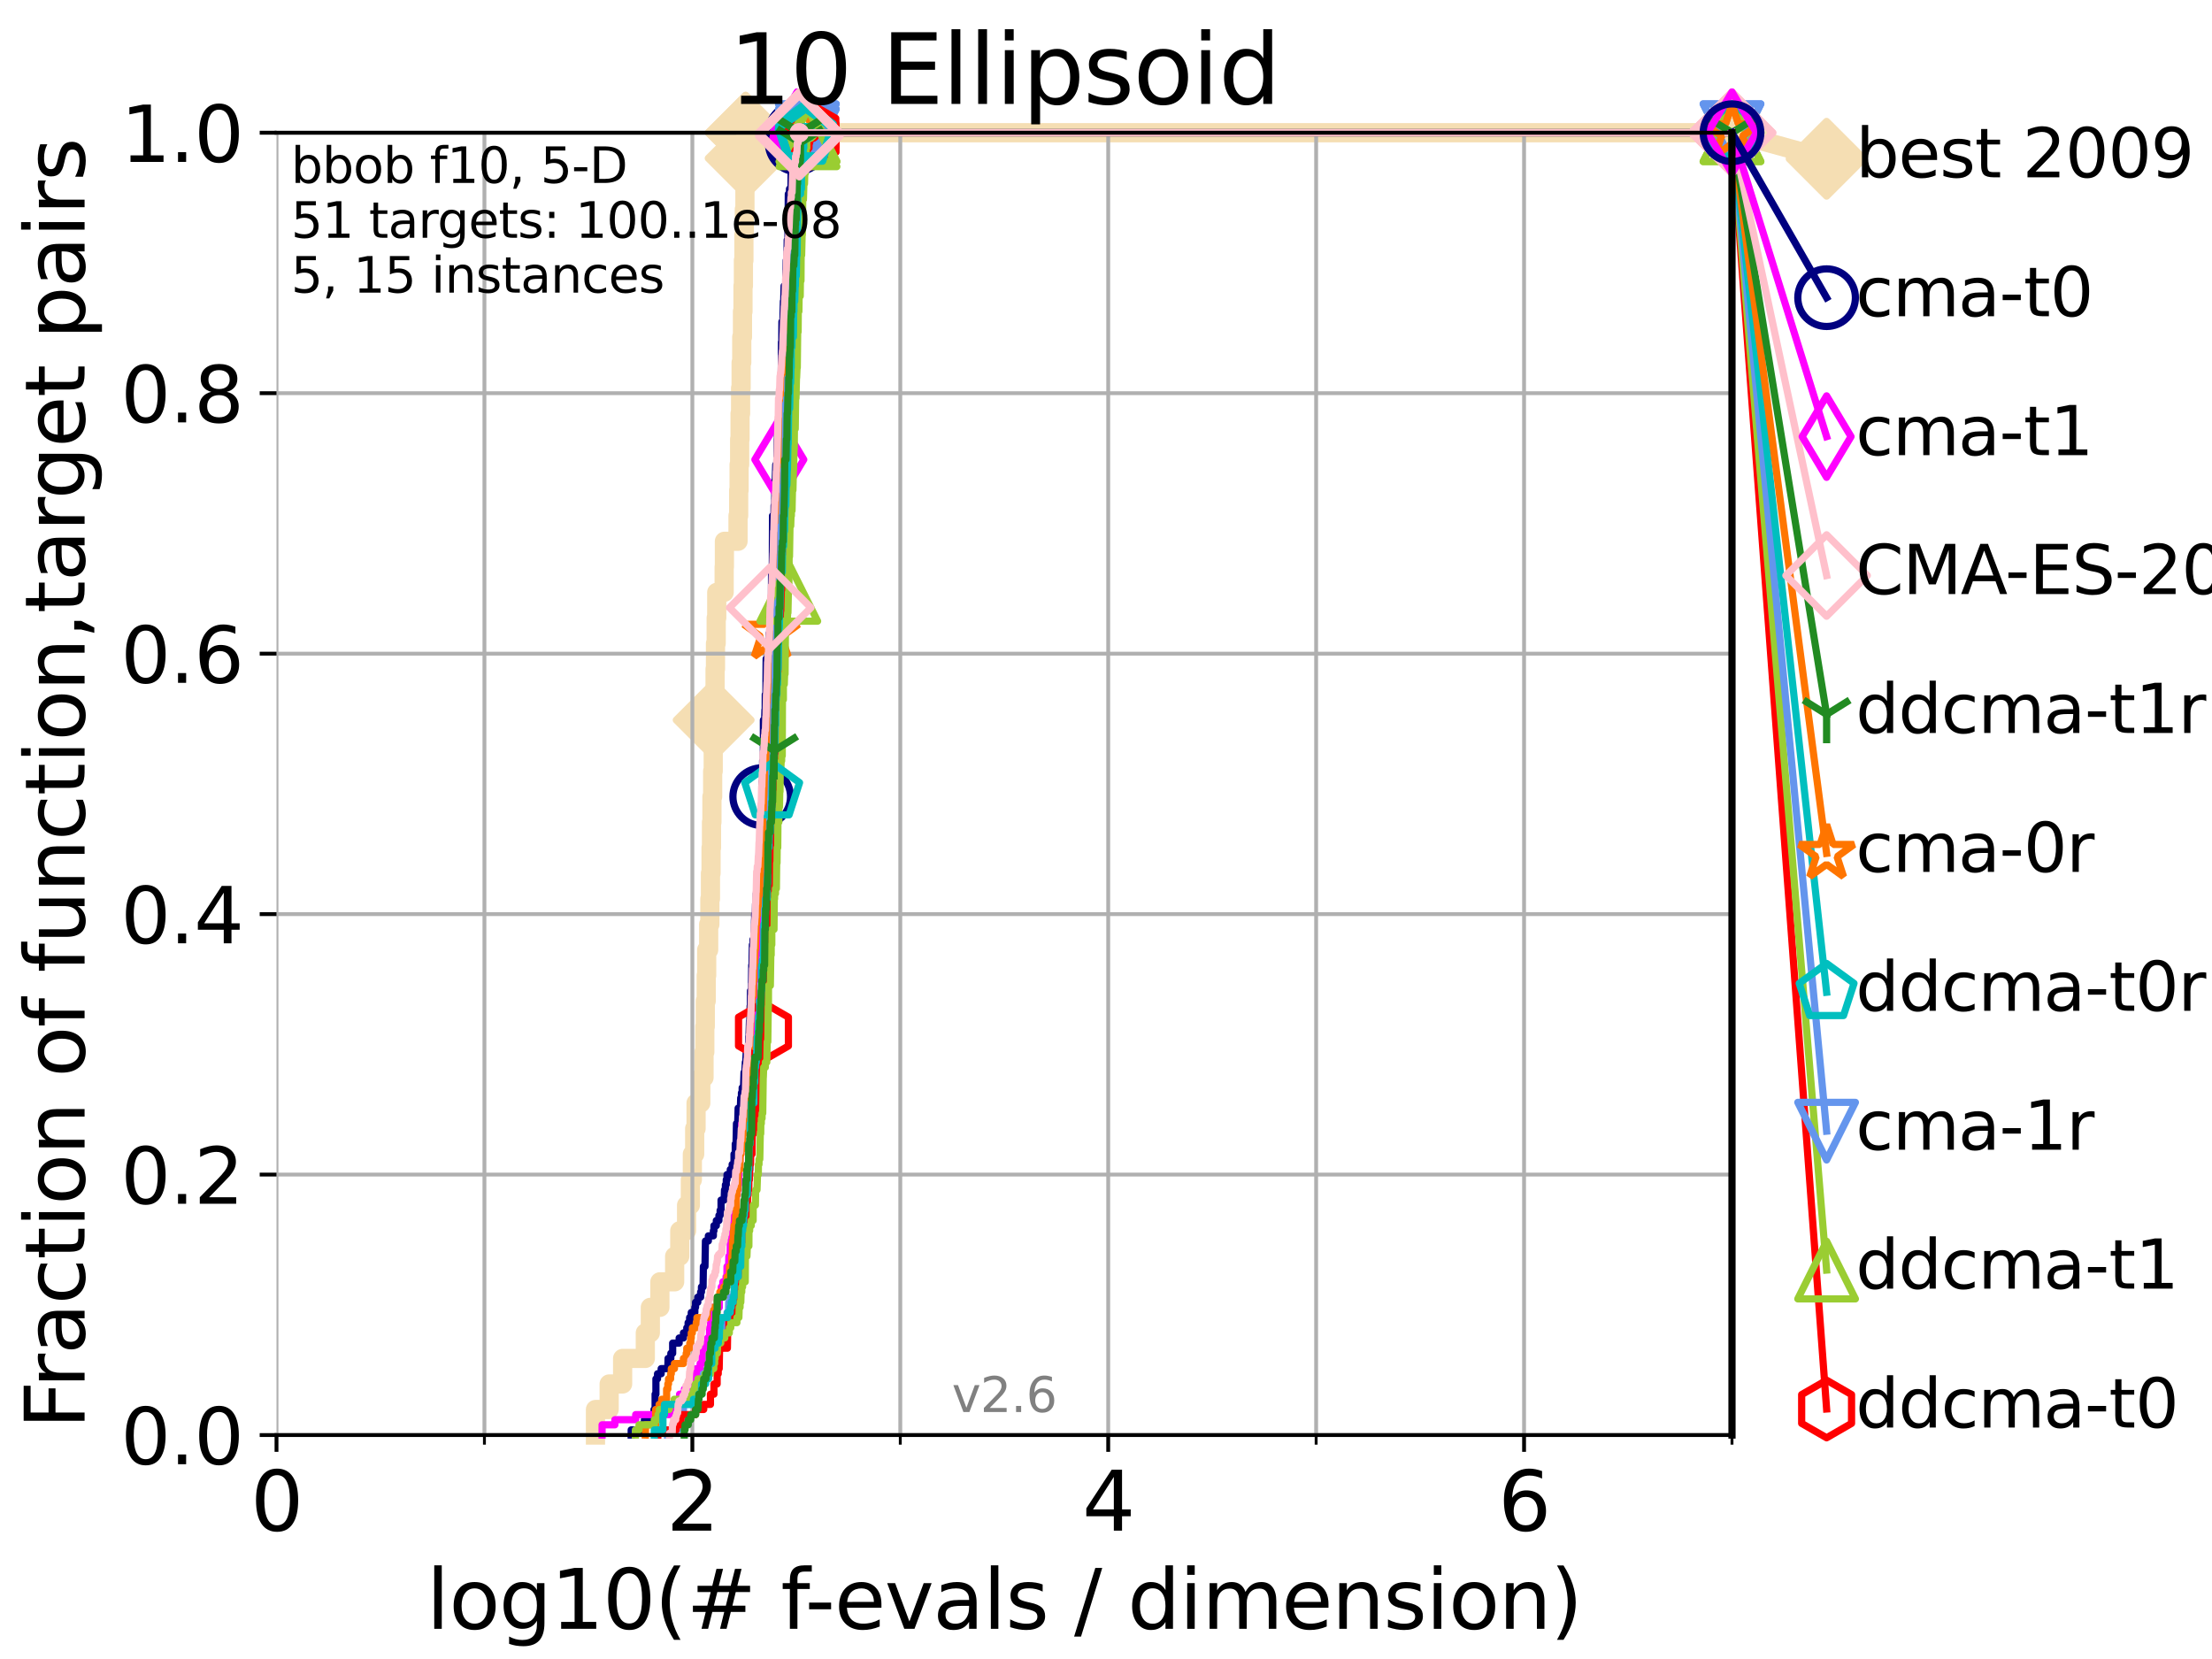 <?xml version="1.0" encoding="utf-8" standalone="no"?>
<!DOCTYPE svg PUBLIC "-//W3C//DTD SVG 1.1//EN"
  "http://www.w3.org/Graphics/SVG/1.1/DTD/svg11.dtd">
<svg xmlns:xlink="http://www.w3.org/1999/xlink" width="460.8pt" height="345.6pt" viewBox="0 0 460.8 345.6" xmlns="http://www.w3.org/2000/svg" version="1.1">
 <defs>
  <style type="text/css">*{stroke-linejoin: round; stroke-linecap: butt}</style>
 </defs>
 <g id="figure_1">
  <g id="patch_1">
   <path d="M 0 345.6 
L 460.8 345.6 
L 460.8 0 
L 0 0 
z
" style="fill: #ffffff"/>
  </g>
  <g id="axes_1">
   <g id="patch_2">
    <path d="M 57.6 298.944 
L 360.806 298.944 
L 360.806 27.648 
L 57.6 27.648 
z
" style="fill: #ffffff"/>
   </g>
   <g id="line2d_1">
    <path d="M 124.047 298.944 
L 124.047 293.624 
L 126.899 293.624 
L 126.899 288.305 
L 129.704 288.305 
L 129.704 282.985 
L 134.432 282.985 
L 134.432 277.666 
L 135.479 277.666 
L 135.479 272.346 
L 137.467 272.346 
L 137.467 267.027 
L 140.543 267.027 
L 140.543 261.707 
L 141.611 261.707 
L 141.611 256.388 
L 143.026 256.388 
L 143.026 251.068 
L 143.812 251.068 
L 143.812 245.749 
L 144.23 245.749 
L 144.23 240.429 
L 144.713 240.429 
L 144.713 235.11 
L 145.004 235.11 
L 145.004 229.79 
L 145.989 229.79 
L 145.989 224.471 
L 146.662 224.471 
L 146.662 219.151 
L 146.827 219.151 
L 146.827 213.832 
L 146.925 213.832 
L 146.925 208.512 
L 147.119 208.512 
L 147.119 203.192 
L 147.216 203.192 
L 147.216 197.873 
L 147.629 197.873 
L 147.629 192.553 
L 147.878 192.553 
L 147.878 187.234 
L 148.002 187.234 
L 148.002 181.914 
L 148.125 181.914 
L 148.125 176.595 
L 148.216 176.595 
L 148.216 171.275 
L 148.307 171.275 
L 148.307 165.956 
L 148.458 165.956 
L 148.458 160.636 
L 148.578 160.636 
L 148.578 155.317 
L 148.667 155.317 
L 148.667 149.997 
L 148.786 149.997 
L 148.786 144.678 
L 148.962 144.678 
L 148.962 139.358 
L 149.05 139.358 
L 149.05 134.039 
L 149.195 134.039 
L 149.195 128.719 
L 149.31 128.719 
L 149.31 123.4 
L 150.853 123.4 
L 150.853 118.08 
L 150.906 118.08 
L 150.906 112.76 
L 153.742 112.76 
L 153.742 107.441 
L 153.877 107.441 
L 153.877 102.121 
L 153.967 102.121 
L 153.967 96.802 
L 154.079 96.802 
L 154.079 91.482 
L 154.168 91.482 
L 154.168 86.163 
L 154.279 86.163 
L 154.279 80.843 
L 154.389 80.843 
L 154.389 75.524 
L 154.52 75.524 
L 154.52 70.204 
L 154.671 70.204 
L 154.671 64.885 
L 154.779 64.885 
L 154.779 59.565 
L 154.865 59.565 
L 154.865 54.246 
L 154.971 54.246 
L 154.971 48.926 
L 155.056 48.926 
L 155.056 43.607 
L 155.183 43.607 
L 155.183 38.287 
L 155.225 38.287 
L 155.225 32.968 
L 155.329 32.968 
L 155.329 27.648 
L 360.806 27.648 
" style="fill: none; stroke: #f5deb3; stroke-width: 4; stroke-linecap: square"/>
   </g>
   <g id="line2d_2">
    <defs>
     <path id="m625191af6a" d="M -0 7.778 
L 7.778 0 
L 0 -7.778 
L -7.778 -0 
z
" style="stroke: #f5deb3; stroke-width: 1.5; stroke-linejoin: miter"/>
    </defs>
    <g>
     <use xlink:href="#m625191af6a" x="148.667" y="149.997" style="fill: #f5deb3; stroke: #f5deb3; stroke-width: 1.5; stroke-linejoin: miter"/>
     <use xlink:href="#m625191af6a" x="155.329" y="32.968" style="fill: #f5deb3; stroke: #f5deb3; stroke-width: 1.5; stroke-linejoin: miter"/>
     <use xlink:href="#m625191af6a" x="155.329" y="27.648" style="fill: #f5deb3; stroke: #f5deb3; stroke-width: 1.5; stroke-linejoin: miter"/>
     <use xlink:href="#m625191af6a" x="155.329" y="27.648" style="fill: #f5deb3; stroke: #f5deb3; stroke-width: 1.5; stroke-linejoin: miter"/>
     <use xlink:href="#m625191af6a" x="360.806" y="27.648" style="fill: #f5deb3; stroke: #f5deb3; stroke-width: 1.5; stroke-linejoin: miter"/>
    </g>
   </g>
   <g id="line2d_3">
    <path style="fill: none; stroke: #f5deb3; stroke-width: 4; stroke-linecap: square"/>
    <g/>
   </g>
   <g id="line2d_4">
    <path d="M 360.806 27.648 
L 380.515 33.074 
" style="fill: none; stroke: #f5deb3; stroke-width: 4; stroke-linecap: square"/>
    <g>
     <use xlink:href="#m625191af6a" x="360.806" y="27.648" style="fill: #f5deb3; stroke: #f5deb3; stroke-width: 1.5; stroke-linejoin: miter"/>
     <use xlink:href="#m625191af6a" x="380.515" y="33.074" style="fill: #f5deb3; stroke: #f5deb3; stroke-width: 1.5; stroke-linejoin: miter"/>
    </g>
   </g>
   <g id="matplotlib.axis_1">
    <g id="xtick_1">
     <g id="line2d_5">
      <path d="M 57.6 298.944 
L 57.6 27.648 
" clip-path="url(#p2c55bfb9c8)" style="fill: none; stroke: #b0b0b0; stroke-width: 0.8; stroke-linecap: square"/>
     </g>
     <g id="line2d_6">
      <defs>
       <path id="mdfe6474aca" d="M 0 0 
L 0 3.5 
" style="stroke: #000000; stroke-width: 0.8"/>
      </defs>
      <g>
       <use xlink:href="#mdfe6474aca" x="57.6" y="298.944" style="stroke: #000000; stroke-width: 0.8"/>
      </g>
     </g>
     <g id="text_1">
      <!-- 0 -->
      <g transform="translate(52.192 318.861)scale(0.17 -0.17)">
       <defs>
        <path id="DejaVuSans-30" d="M 2034 4250 
Q 1547 4250 1301 3770 
Q 1056 3291 1056 2328 
Q 1056 1369 1301 889 
Q 1547 409 2034 409 
Q 2525 409 2770 889 
Q 3016 1369 3016 2328 
Q 3016 3291 2770 3770 
Q 2525 4250 2034 4250 
z
M 2034 4750 
Q 2819 4750 3233 4129 
Q 3647 3509 3647 2328 
Q 3647 1150 3233 529 
Q 2819 -91 2034 -91 
Q 1250 -91 836 529 
Q 422 1150 422 2328 
Q 422 3509 836 4129 
Q 1250 4750 2034 4750 
z
" transform="scale(0.016)"/>
       </defs>
       <use xlink:href="#DejaVuSans-30"/>
      </g>
     </g>
    </g>
    <g id="xtick_2">
     <g id="line2d_7">
      <path d="M 144.23 298.944 
L 144.23 27.648 
" clip-path="url(#p2c55bfb9c8)" style="fill: none; stroke: #b0b0b0; stroke-width: 0.8; stroke-linecap: square"/>
     </g>
     <g id="line2d_8">
      <g>
       <use xlink:href="#mdfe6474aca" x="144.23" y="298.944" style="stroke: #000000; stroke-width: 0.8"/>
      </g>
     </g>
     <g id="text_2">
      <!-- 2 -->
      <g transform="translate(138.822 318.861)scale(0.17 -0.17)">
       <defs>
        <path id="DejaVuSans-32" d="M 1228 531 
L 3431 531 
L 3431 0 
L 469 0 
L 469 531 
Q 828 903 1448 1529 
Q 2069 2156 2228 2338 
Q 2531 2678 2651 2914 
Q 2772 3150 2772 3378 
Q 2772 3750 2511 3984 
Q 2250 4219 1831 4219 
Q 1534 4219 1204 4116 
Q 875 4013 500 3803 
L 500 4441 
Q 881 4594 1212 4672 
Q 1544 4750 1819 4750 
Q 2544 4750 2975 4387 
Q 3406 4025 3406 3419 
Q 3406 3131 3298 2873 
Q 3191 2616 2906 2266 
Q 2828 2175 2409 1742 
Q 1991 1309 1228 531 
z
" transform="scale(0.016)"/>
       </defs>
       <use xlink:href="#DejaVuSans-32"/>
      </g>
     </g>
    </g>
    <g id="xtick_3">
     <g id="line2d_9">
      <path d="M 230.861 298.944 
L 230.861 27.648 
" clip-path="url(#p2c55bfb9c8)" style="fill: none; stroke: #b0b0b0; stroke-width: 0.8; stroke-linecap: square"/>
     </g>
     <g id="line2d_10">
      <g>
       <use xlink:href="#mdfe6474aca" x="230.861" y="298.944" style="stroke: #000000; stroke-width: 0.8"/>
      </g>
     </g>
     <g id="text_3">
      <!-- 4 -->
      <g transform="translate(225.453 318.861)scale(0.17 -0.17)">
       <defs>
        <path id="DejaVuSans-34" d="M 2419 4116 
L 825 1625 
L 2419 1625 
L 2419 4116 
z
M 2253 4666 
L 3047 4666 
L 3047 1625 
L 3713 1625 
L 3713 1100 
L 3047 1100 
L 3047 0 
L 2419 0 
L 2419 1100 
L 313 1100 
L 313 1709 
L 2253 4666 
z
" transform="scale(0.016)"/>
       </defs>
       <use xlink:href="#DejaVuSans-34"/>
      </g>
     </g>
    </g>
    <g id="xtick_4">
     <g id="line2d_11">
      <path d="M 317.491 298.944 
L 317.491 27.648 
" clip-path="url(#p2c55bfb9c8)" style="fill: none; stroke: #b0b0b0; stroke-width: 0.8; stroke-linecap: square"/>
     </g>
     <g id="line2d_12">
      <g>
       <use xlink:href="#mdfe6474aca" x="317.491" y="298.944" style="stroke: #000000; stroke-width: 0.8"/>
      </g>
     </g>
     <g id="text_4">
      <!-- 6 -->
      <g transform="translate(312.083 318.861)scale(0.17 -0.17)">
       <defs>
        <path id="DejaVuSans-36" d="M 2113 2584 
Q 1688 2584 1439 2293 
Q 1191 2003 1191 1497 
Q 1191 994 1439 701 
Q 1688 409 2113 409 
Q 2538 409 2786 701 
Q 3034 994 3034 1497 
Q 3034 2003 2786 2293 
Q 2538 2584 2113 2584 
z
M 3366 4563 
L 3366 3988 
Q 3128 4100 2886 4159 
Q 2644 4219 2406 4219 
Q 1781 4219 1451 3797 
Q 1122 3375 1075 2522 
Q 1259 2794 1537 2939 
Q 1816 3084 2150 3084 
Q 2853 3084 3261 2657 
Q 3669 2231 3669 1497 
Q 3669 778 3244 343 
Q 2819 -91 2113 -91 
Q 1303 -91 875 529 
Q 447 1150 447 2328 
Q 447 3434 972 4092 
Q 1497 4750 2381 4750 
Q 2619 4750 2861 4703 
Q 3103 4656 3366 4563 
z
" transform="scale(0.016)"/>
       </defs>
       <use xlink:href="#DejaVuSans-36"/>
      </g>
     </g>
    </g>
    <g id="xtick_5">
     <g id="line2d_13">
      <path d="M 100.915 298.944 
L 100.915 27.648 
" clip-path="url(#p2c55bfb9c8)" style="fill: none; stroke: #b0b0b0; stroke-width: 0.8; stroke-linecap: square"/>
     </g>
     <g id="line2d_14">
      <defs>
       <path id="m4f55b1dce0" d="M 0 0 
L 0 2 
" style="stroke: #000000; stroke-width: 0.6"/>
      </defs>
      <g>
       <use xlink:href="#m4f55b1dce0" x="100.915" y="298.944" style="stroke: #000000; stroke-width: 0.6"/>
      </g>
     </g>
    </g>
    <g id="xtick_6">
     <g id="line2d_15">
      <path d="M 187.546 298.944 
L 187.546 27.648 
" clip-path="url(#p2c55bfb9c8)" style="fill: none; stroke: #b0b0b0; stroke-width: 0.8; stroke-linecap: square"/>
     </g>
     <g id="line2d_16">
      <g>
       <use xlink:href="#m4f55b1dce0" x="187.546" y="298.944" style="stroke: #000000; stroke-width: 0.6"/>
      </g>
     </g>
    </g>
    <g id="xtick_7">
     <g id="line2d_17">
      <path d="M 274.176 298.944 
L 274.176 27.648 
" clip-path="url(#p2c55bfb9c8)" style="fill: none; stroke: #b0b0b0; stroke-width: 0.8; stroke-linecap: square"/>
     </g>
     <g id="line2d_18">
      <g>
       <use xlink:href="#m4f55b1dce0" x="274.176" y="298.944" style="stroke: #000000; stroke-width: 0.6"/>
      </g>
     </g>
    </g>
    <g id="xtick_8">
     <g id="line2d_19">
      <path d="M 360.806 298.944 
L 360.806 27.648 
" clip-path="url(#p2c55bfb9c8)" style="fill: none; stroke: #b0b0b0; stroke-width: 0.8; stroke-linecap: square"/>
     </g>
     <g id="line2d_20">
      <g>
       <use xlink:href="#m4f55b1dce0" x="360.806" y="298.944" style="stroke: #000000; stroke-width: 0.6"/>
      </g>
     </g>
    </g>
    <g id="text_5">
     <!-- log10(# f-evals / dimension) -->
     <g transform="translate(88.823 339.314)scale(0.17 -0.17)">
      <defs>
       <path id="DejaVuSans-6c" d="M 603 4863 
L 1178 4863 
L 1178 0 
L 603 0 
L 603 4863 
z
" transform="scale(0.016)"/>
       <path id="DejaVuSans-6f" d="M 1959 3097 
Q 1497 3097 1228 2736 
Q 959 2375 959 1747 
Q 959 1119 1226 758 
Q 1494 397 1959 397 
Q 2419 397 2687 759 
Q 2956 1122 2956 1747 
Q 2956 2369 2687 2733 
Q 2419 3097 1959 3097 
z
M 1959 3584 
Q 2709 3584 3137 3096 
Q 3566 2609 3566 1747 
Q 3566 888 3137 398 
Q 2709 -91 1959 -91 
Q 1206 -91 779 398 
Q 353 888 353 1747 
Q 353 2609 779 3096 
Q 1206 3584 1959 3584 
z
" transform="scale(0.016)"/>
       <path id="DejaVuSans-67" d="M 2906 1791 
Q 2906 2416 2648 2759 
Q 2391 3103 1925 3103 
Q 1463 3103 1205 2759 
Q 947 2416 947 1791 
Q 947 1169 1205 825 
Q 1463 481 1925 481 
Q 2391 481 2648 825 
Q 2906 1169 2906 1791 
z
M 3481 434 
Q 3481 -459 3084 -895 
Q 2688 -1331 1869 -1331 
Q 1566 -1331 1297 -1286 
Q 1028 -1241 775 -1147 
L 775 -588 
Q 1028 -725 1275 -790 
Q 1522 -856 1778 -856 
Q 2344 -856 2625 -561 
Q 2906 -266 2906 331 
L 2906 616 
Q 2728 306 2450 153 
Q 2172 0 1784 0 
Q 1141 0 747 490 
Q 353 981 353 1791 
Q 353 2603 747 3093 
Q 1141 3584 1784 3584 
Q 2172 3584 2450 3431 
Q 2728 3278 2906 2969 
L 2906 3500 
L 3481 3500 
L 3481 434 
z
" transform="scale(0.016)"/>
       <path id="DejaVuSans-31" d="M 794 531 
L 1825 531 
L 1825 4091 
L 703 3866 
L 703 4441 
L 1819 4666 
L 2450 4666 
L 2450 531 
L 3481 531 
L 3481 0 
L 794 0 
L 794 531 
z
" transform="scale(0.016)"/>
       <path id="DejaVuSans-28" d="M 1984 4856 
Q 1566 4138 1362 3434 
Q 1159 2731 1159 2009 
Q 1159 1288 1364 580 
Q 1569 -128 1984 -844 
L 1484 -844 
Q 1016 -109 783 600 
Q 550 1309 550 2009 
Q 550 2706 781 3412 
Q 1013 4119 1484 4856 
L 1984 4856 
z
" transform="scale(0.016)"/>
       <path id="DejaVuSans-23" d="M 3272 2816 
L 2363 2816 
L 2100 1772 
L 3016 1772 
L 3272 2816 
z
M 2803 4594 
L 2478 3297 
L 3391 3297 
L 3719 4594 
L 4219 4594 
L 3897 3297 
L 4872 3297 
L 4872 2816 
L 3775 2816 
L 3519 1772 
L 4513 1772 
L 4513 1294 
L 3397 1294 
L 3072 0 
L 2572 0 
L 2894 1294 
L 1978 1294 
L 1656 0 
L 1153 0 
L 1478 1294 
L 494 1294 
L 494 1772 
L 1594 1772 
L 1856 2816 
L 850 2816 
L 850 3297 
L 1978 3297 
L 2297 4594 
L 2803 4594 
z
" transform="scale(0.016)"/>
       <path id="DejaVuSans-20" transform="scale(0.016)"/>
       <path id="DejaVuSans-66" d="M 2375 4863 
L 2375 4384 
L 1825 4384 
Q 1516 4384 1395 4259 
Q 1275 4134 1275 3809 
L 1275 3500 
L 2222 3500 
L 2222 3053 
L 1275 3053 
L 1275 0 
L 697 0 
L 697 3053 
L 147 3053 
L 147 3500 
L 697 3500 
L 697 3744 
Q 697 4328 969 4595 
Q 1241 4863 1831 4863 
L 2375 4863 
z
" transform="scale(0.016)"/>
       <path id="DejaVuSans-2d" d="M 313 2009 
L 1997 2009 
L 1997 1497 
L 313 1497 
L 313 2009 
z
" transform="scale(0.016)"/>
       <path id="DejaVuSans-65" d="M 3597 1894 
L 3597 1613 
L 953 1613 
Q 991 1019 1311 708 
Q 1631 397 2203 397 
Q 2534 397 2845 478 
Q 3156 559 3463 722 
L 3463 178 
Q 3153 47 2828 -22 
Q 2503 -91 2169 -91 
Q 1331 -91 842 396 
Q 353 884 353 1716 
Q 353 2575 817 3079 
Q 1281 3584 2069 3584 
Q 2775 3584 3186 3129 
Q 3597 2675 3597 1894 
z
M 3022 2063 
Q 3016 2534 2758 2815 
Q 2500 3097 2075 3097 
Q 1594 3097 1305 2825 
Q 1016 2553 972 2059 
L 3022 2063 
z
" transform="scale(0.016)"/>
       <path id="DejaVuSans-76" d="M 191 3500 
L 800 3500 
L 1894 563 
L 2988 3500 
L 3597 3500 
L 2284 0 
L 1503 0 
L 191 3500 
z
" transform="scale(0.016)"/>
       <path id="DejaVuSans-61" d="M 2194 1759 
Q 1497 1759 1228 1600 
Q 959 1441 959 1056 
Q 959 750 1161 570 
Q 1363 391 1709 391 
Q 2188 391 2477 730 
Q 2766 1069 2766 1631 
L 2766 1759 
L 2194 1759 
z
M 3341 1997 
L 3341 0 
L 2766 0 
L 2766 531 
Q 2569 213 2275 61 
Q 1981 -91 1556 -91 
Q 1019 -91 701 211 
Q 384 513 384 1019 
Q 384 1609 779 1909 
Q 1175 2209 1959 2209 
L 2766 2209 
L 2766 2266 
Q 2766 2663 2505 2880 
Q 2244 3097 1772 3097 
Q 1472 3097 1187 3025 
Q 903 2953 641 2809 
L 641 3341 
Q 956 3463 1253 3523 
Q 1550 3584 1831 3584 
Q 2591 3584 2966 3190 
Q 3341 2797 3341 1997 
z
" transform="scale(0.016)"/>
       <path id="DejaVuSans-73" d="M 2834 3397 
L 2834 2853 
Q 2591 2978 2328 3040 
Q 2066 3103 1784 3103 
Q 1356 3103 1142 2972 
Q 928 2841 928 2578 
Q 928 2378 1081 2264 
Q 1234 2150 1697 2047 
L 1894 2003 
Q 2506 1872 2764 1633 
Q 3022 1394 3022 966 
Q 3022 478 2636 193 
Q 2250 -91 1575 -91 
Q 1294 -91 989 -36 
Q 684 19 347 128 
L 347 722 
Q 666 556 975 473 
Q 1284 391 1588 391 
Q 1994 391 2212 530 
Q 2431 669 2431 922 
Q 2431 1156 2273 1281 
Q 2116 1406 1581 1522 
L 1381 1569 
Q 847 1681 609 1914 
Q 372 2147 372 2553 
Q 372 3047 722 3315 
Q 1072 3584 1716 3584 
Q 2034 3584 2315 3537 
Q 2597 3491 2834 3397 
z
" transform="scale(0.016)"/>
       <path id="DejaVuSans-2f" d="M 1625 4666 
L 2156 4666 
L 531 -594 
L 0 -594 
L 1625 4666 
z
" transform="scale(0.016)"/>
       <path id="DejaVuSans-64" d="M 2906 2969 
L 2906 4863 
L 3481 4863 
L 3481 0 
L 2906 0 
L 2906 525 
Q 2725 213 2448 61 
Q 2172 -91 1784 -91 
Q 1150 -91 751 415 
Q 353 922 353 1747 
Q 353 2572 751 3078 
Q 1150 3584 1784 3584 
Q 2172 3584 2448 3432 
Q 2725 3281 2906 2969 
z
M 947 1747 
Q 947 1113 1208 752 
Q 1469 391 1925 391 
Q 2381 391 2643 752 
Q 2906 1113 2906 1747 
Q 2906 2381 2643 2742 
Q 2381 3103 1925 3103 
Q 1469 3103 1208 2742 
Q 947 2381 947 1747 
z
" transform="scale(0.016)"/>
       <path id="DejaVuSans-69" d="M 603 3500 
L 1178 3500 
L 1178 0 
L 603 0 
L 603 3500 
z
M 603 4863 
L 1178 4863 
L 1178 4134 
L 603 4134 
L 603 4863 
z
" transform="scale(0.016)"/>
       <path id="DejaVuSans-6d" d="M 3328 2828 
Q 3544 3216 3844 3400 
Q 4144 3584 4550 3584 
Q 5097 3584 5394 3201 
Q 5691 2819 5691 2113 
L 5691 0 
L 5113 0 
L 5113 2094 
Q 5113 2597 4934 2840 
Q 4756 3084 4391 3084 
Q 3944 3084 3684 2787 
Q 3425 2491 3425 1978 
L 3425 0 
L 2847 0 
L 2847 2094 
Q 2847 2600 2669 2842 
Q 2491 3084 2119 3084 
Q 1678 3084 1418 2786 
Q 1159 2488 1159 1978 
L 1159 0 
L 581 0 
L 581 3500 
L 1159 3500 
L 1159 2956 
Q 1356 3278 1631 3431 
Q 1906 3584 2284 3584 
Q 2666 3584 2933 3390 
Q 3200 3197 3328 2828 
z
" transform="scale(0.016)"/>
       <path id="DejaVuSans-6e" d="M 3513 2113 
L 3513 0 
L 2938 0 
L 2938 2094 
Q 2938 2591 2744 2837 
Q 2550 3084 2163 3084 
Q 1697 3084 1428 2787 
Q 1159 2491 1159 1978 
L 1159 0 
L 581 0 
L 581 3500 
L 1159 3500 
L 1159 2956 
Q 1366 3272 1645 3428 
Q 1925 3584 2291 3584 
Q 2894 3584 3203 3211 
Q 3513 2838 3513 2113 
z
" transform="scale(0.016)"/>
       <path id="DejaVuSans-29" d="M 513 4856 
L 1013 4856 
Q 1481 4119 1714 3412 
Q 1947 2706 1947 2009 
Q 1947 1309 1714 600 
Q 1481 -109 1013 -844 
L 513 -844 
Q 928 -128 1133 580 
Q 1338 1288 1338 2009 
Q 1338 2731 1133 3434 
Q 928 4138 513 4856 
z
" transform="scale(0.016)"/>
      </defs>
      <use xlink:href="#DejaVuSans-6c"/>
      <use xlink:href="#DejaVuSans-6f" x="27.783"/>
      <use xlink:href="#DejaVuSans-67" x="88.965"/>
      <use xlink:href="#DejaVuSans-31" x="152.441"/>
      <use xlink:href="#DejaVuSans-30" x="216.064"/>
      <use xlink:href="#DejaVuSans-28" x="279.688"/>
      <use xlink:href="#DejaVuSans-23" x="318.701"/>
      <use xlink:href="#DejaVuSans-20" x="402.49"/>
      <use xlink:href="#DejaVuSans-66" x="434.277"/>
      <use xlink:href="#DejaVuSans-2d" x="463.982"/>
      <use xlink:href="#DejaVuSans-65" x="500.066"/>
      <use xlink:href="#DejaVuSans-76" x="561.59"/>
      <use xlink:href="#DejaVuSans-61" x="620.77"/>
      <use xlink:href="#DejaVuSans-6c" x="682.049"/>
      <use xlink:href="#DejaVuSans-73" x="709.832"/>
      <use xlink:href="#DejaVuSans-20" x="761.932"/>
      <use xlink:href="#DejaVuSans-2f" x="793.719"/>
      <use xlink:href="#DejaVuSans-20" x="827.41"/>
      <use xlink:href="#DejaVuSans-64" x="859.197"/>
      <use xlink:href="#DejaVuSans-69" x="922.674"/>
      <use xlink:href="#DejaVuSans-6d" x="950.457"/>
      <use xlink:href="#DejaVuSans-65" x="1047.869"/>
      <use xlink:href="#DejaVuSans-6e" x="1109.393"/>
      <use xlink:href="#DejaVuSans-73" x="1172.771"/>
      <use xlink:href="#DejaVuSans-69" x="1224.871"/>
      <use xlink:href="#DejaVuSans-6f" x="1252.654"/>
      <use xlink:href="#DejaVuSans-6e" x="1313.836"/>
      <use xlink:href="#DejaVuSans-29" x="1377.215"/>
     </g>
    </g>
   </g>
   <g id="matplotlib.axis_2">
    <g id="ytick_1">
     <g id="line2d_21">
      <path d="M 57.6 298.944 
L 360.806 298.944 
" clip-path="url(#p2c55bfb9c8)" style="fill: none; stroke: #b0b0b0; stroke-width: 0.8; stroke-linecap: square"/>
     </g>
     <g id="line2d_22">
      <defs>
       <path id="m35e42579b3" d="M 0 0 
L -3.5 0 
" style="stroke: #000000; stroke-width: 0.8"/>
      </defs>
      <g>
       <use xlink:href="#m35e42579b3" x="57.6" y="298.944" style="stroke: #000000; stroke-width: 0.8"/>
      </g>
     </g>
     <g id="text_6">
      <!-- 0.0 -->
      <g transform="translate(25.155 305.023)scale(0.16 -0.16)">
       <defs>
        <path id="DejaVuSans-2e" d="M 684 794 
L 1344 794 
L 1344 0 
L 684 0 
L 684 794 
z
" transform="scale(0.016)"/>
       </defs>
       <use xlink:href="#DejaVuSans-30"/>
       <use xlink:href="#DejaVuSans-2e" x="63.623"/>
       <use xlink:href="#DejaVuSans-30" x="95.41"/>
      </g>
     </g>
    </g>
    <g id="ytick_2">
     <g id="line2d_23">
      <path d="M 57.6 244.685 
L 360.806 244.685 
" clip-path="url(#p2c55bfb9c8)" style="fill: none; stroke: #b0b0b0; stroke-width: 0.8; stroke-linecap: square"/>
     </g>
     <g id="line2d_24">
      <g>
       <use xlink:href="#m35e42579b3" x="57.6" y="244.685" style="stroke: #000000; stroke-width: 0.8"/>
      </g>
     </g>
     <g id="text_7">
      <!-- 0.2 -->
      <g transform="translate(25.155 250.764)scale(0.16 -0.16)">
       <use xlink:href="#DejaVuSans-30"/>
       <use xlink:href="#DejaVuSans-2e" x="63.623"/>
       <use xlink:href="#DejaVuSans-32" x="95.41"/>
      </g>
     </g>
    </g>
    <g id="ytick_3">
     <g id="line2d_25">
      <path d="M 57.6 190.426 
L 360.806 190.426 
" clip-path="url(#p2c55bfb9c8)" style="fill: none; stroke: #b0b0b0; stroke-width: 0.8; stroke-linecap: square"/>
     </g>
     <g id="line2d_26">
      <g>
       <use xlink:href="#m35e42579b3" x="57.6" y="190.426" style="stroke: #000000; stroke-width: 0.8"/>
      </g>
     </g>
     <g id="text_8">
      <!-- 0.4 -->
      <g transform="translate(25.155 196.504)scale(0.16 -0.16)">
       <use xlink:href="#DejaVuSans-30"/>
       <use xlink:href="#DejaVuSans-2e" x="63.623"/>
       <use xlink:href="#DejaVuSans-34" x="95.41"/>
      </g>
     </g>
    </g>
    <g id="ytick_4">
     <g id="line2d_27">
      <path d="M 57.6 136.166 
L 360.806 136.166 
" clip-path="url(#p2c55bfb9c8)" style="fill: none; stroke: #b0b0b0; stroke-width: 0.8; stroke-linecap: square"/>
     </g>
     <g id="line2d_28">
      <g>
       <use xlink:href="#m35e42579b3" x="57.6" y="136.166" style="stroke: #000000; stroke-width: 0.8"/>
      </g>
     </g>
     <g id="text_9">
      <!-- 0.6 -->
      <g transform="translate(25.155 142.245)scale(0.16 -0.16)">
       <use xlink:href="#DejaVuSans-30"/>
       <use xlink:href="#DejaVuSans-2e" x="63.623"/>
       <use xlink:href="#DejaVuSans-36" x="95.41"/>
      </g>
     </g>
    </g>
    <g id="ytick_5">
     <g id="line2d_29">
      <path d="M 57.6 81.907 
L 360.806 81.907 
" clip-path="url(#p2c55bfb9c8)" style="fill: none; stroke: #b0b0b0; stroke-width: 0.8; stroke-linecap: square"/>
     </g>
     <g id="line2d_30">
      <g>
       <use xlink:href="#m35e42579b3" x="57.6" y="81.907" style="stroke: #000000; stroke-width: 0.8"/>
      </g>
     </g>
     <g id="text_10">
      <!-- 0.8 -->
      <g transform="translate(25.155 87.986)scale(0.16 -0.16)">
       <defs>
        <path id="DejaVuSans-38" d="M 2034 2216 
Q 1584 2216 1326 1975 
Q 1069 1734 1069 1313 
Q 1069 891 1326 650 
Q 1584 409 2034 409 
Q 2484 409 2743 651 
Q 3003 894 3003 1313 
Q 3003 1734 2745 1975 
Q 2488 2216 2034 2216 
z
M 1403 2484 
Q 997 2584 770 2862 
Q 544 3141 544 3541 
Q 544 4100 942 4425 
Q 1341 4750 2034 4750 
Q 2731 4750 3128 4425 
Q 3525 4100 3525 3541 
Q 3525 3141 3298 2862 
Q 3072 2584 2669 2484 
Q 3125 2378 3379 2068 
Q 3634 1759 3634 1313 
Q 3634 634 3220 271 
Q 2806 -91 2034 -91 
Q 1263 -91 848 271 
Q 434 634 434 1313 
Q 434 1759 690 2068 
Q 947 2378 1403 2484 
z
M 1172 3481 
Q 1172 3119 1398 2916 
Q 1625 2713 2034 2713 
Q 2441 2713 2670 2916 
Q 2900 3119 2900 3481 
Q 2900 3844 2670 4047 
Q 2441 4250 2034 4250 
Q 1625 4250 1398 4047 
Q 1172 3844 1172 3481 
z
" transform="scale(0.016)"/>
       </defs>
       <use xlink:href="#DejaVuSans-30"/>
       <use xlink:href="#DejaVuSans-2e" x="63.623"/>
       <use xlink:href="#DejaVuSans-38" x="95.41"/>
      </g>
     </g>
    </g>
    <g id="ytick_6">
     <g id="line2d_31">
      <path d="M 57.6 27.648 
L 360.806 27.648 
" clip-path="url(#p2c55bfb9c8)" style="fill: none; stroke: #b0b0b0; stroke-width: 0.8; stroke-linecap: square"/>
     </g>
     <g id="line2d_32">
      <g>
       <use xlink:href="#m35e42579b3" x="57.6" y="27.648" style="stroke: #000000; stroke-width: 0.8"/>
      </g>
     </g>
     <g id="text_11">
      <!-- 1.0 -->
      <g transform="translate(25.155 33.727)scale(0.16 -0.16)">
       <use xlink:href="#DejaVuSans-31"/>
       <use xlink:href="#DejaVuSans-2e" x="63.623"/>
       <use xlink:href="#DejaVuSans-30" x="95.41"/>
      </g>
     </g>
    </g>
    <g id="text_12">
     <!-- Fraction of function,target pairs -->
     <g transform="translate(17.62 297.681)rotate(-90)scale(0.17 -0.17)">
      <defs>
       <path id="DejaVuSans-46" d="M 628 4666 
L 3309 4666 
L 3309 4134 
L 1259 4134 
L 1259 2759 
L 3109 2759 
L 3109 2228 
L 1259 2228 
L 1259 0 
L 628 0 
L 628 4666 
z
" transform="scale(0.016)"/>
       <path id="DejaVuSans-72" d="M 2631 2963 
Q 2534 3019 2420 3045 
Q 2306 3072 2169 3072 
Q 1681 3072 1420 2755 
Q 1159 2438 1159 1844 
L 1159 0 
L 581 0 
L 581 3500 
L 1159 3500 
L 1159 2956 
Q 1341 3275 1631 3429 
Q 1922 3584 2338 3584 
Q 2397 3584 2469 3576 
Q 2541 3569 2628 3553 
L 2631 2963 
z
" transform="scale(0.016)"/>
       <path id="DejaVuSans-63" d="M 3122 3366 
L 3122 2828 
Q 2878 2963 2633 3030 
Q 2388 3097 2138 3097 
Q 1578 3097 1268 2742 
Q 959 2388 959 1747 
Q 959 1106 1268 751 
Q 1578 397 2138 397 
Q 2388 397 2633 464 
Q 2878 531 3122 666 
L 3122 134 
Q 2881 22 2623 -34 
Q 2366 -91 2075 -91 
Q 1284 -91 818 406 
Q 353 903 353 1747 
Q 353 2603 823 3093 
Q 1294 3584 2113 3584 
Q 2378 3584 2631 3529 
Q 2884 3475 3122 3366 
z
" transform="scale(0.016)"/>
       <path id="DejaVuSans-74" d="M 1172 4494 
L 1172 3500 
L 2356 3500 
L 2356 3053 
L 1172 3053 
L 1172 1153 
Q 1172 725 1289 603 
Q 1406 481 1766 481 
L 2356 481 
L 2356 0 
L 1766 0 
Q 1100 0 847 248 
Q 594 497 594 1153 
L 594 3053 
L 172 3053 
L 172 3500 
L 594 3500 
L 594 4494 
L 1172 4494 
z
" transform="scale(0.016)"/>
       <path id="DejaVuSans-75" d="M 544 1381 
L 544 3500 
L 1119 3500 
L 1119 1403 
Q 1119 906 1312 657 
Q 1506 409 1894 409 
Q 2359 409 2629 706 
Q 2900 1003 2900 1516 
L 2900 3500 
L 3475 3500 
L 3475 0 
L 2900 0 
L 2900 538 
Q 2691 219 2414 64 
Q 2138 -91 1772 -91 
Q 1169 -91 856 284 
Q 544 659 544 1381 
z
M 1991 3584 
L 1991 3584 
z
" transform="scale(0.016)"/>
       <path id="DejaVuSans-2c" d="M 750 794 
L 1409 794 
L 1409 256 
L 897 -744 
L 494 -744 
L 750 256 
L 750 794 
z
" transform="scale(0.016)"/>
       <path id="DejaVuSans-70" d="M 1159 525 
L 1159 -1331 
L 581 -1331 
L 581 3500 
L 1159 3500 
L 1159 2969 
Q 1341 3281 1617 3432 
Q 1894 3584 2278 3584 
Q 2916 3584 3314 3078 
Q 3713 2572 3713 1747 
Q 3713 922 3314 415 
Q 2916 -91 2278 -91 
Q 1894 -91 1617 61 
Q 1341 213 1159 525 
z
M 3116 1747 
Q 3116 2381 2855 2742 
Q 2594 3103 2138 3103 
Q 1681 3103 1420 2742 
Q 1159 2381 1159 1747 
Q 1159 1113 1420 752 
Q 1681 391 2138 391 
Q 2594 391 2855 752 
Q 3116 1113 3116 1747 
z
" transform="scale(0.016)"/>
      </defs>
      <use xlink:href="#DejaVuSans-46"/>
      <use xlink:href="#DejaVuSans-72" x="50.27"/>
      <use xlink:href="#DejaVuSans-61" x="91.383"/>
      <use xlink:href="#DejaVuSans-63" x="152.662"/>
      <use xlink:href="#DejaVuSans-74" x="207.643"/>
      <use xlink:href="#DejaVuSans-69" x="246.852"/>
      <use xlink:href="#DejaVuSans-6f" x="274.635"/>
      <use xlink:href="#DejaVuSans-6e" x="335.816"/>
      <use xlink:href="#DejaVuSans-20" x="399.195"/>
      <use xlink:href="#DejaVuSans-6f" x="430.982"/>
      <use xlink:href="#DejaVuSans-66" x="492.164"/>
      <use xlink:href="#DejaVuSans-20" x="527.369"/>
      <use xlink:href="#DejaVuSans-66" x="559.156"/>
      <use xlink:href="#DejaVuSans-75" x="594.361"/>
      <use xlink:href="#DejaVuSans-6e" x="657.74"/>
      <use xlink:href="#DejaVuSans-63" x="721.119"/>
      <use xlink:href="#DejaVuSans-74" x="776.1"/>
      <use xlink:href="#DejaVuSans-69" x="815.309"/>
      <use xlink:href="#DejaVuSans-6f" x="843.092"/>
      <use xlink:href="#DejaVuSans-6e" x="904.273"/>
      <use xlink:href="#DejaVuSans-2c" x="967.652"/>
      <use xlink:href="#DejaVuSans-74" x="999.439"/>
      <use xlink:href="#DejaVuSans-61" x="1038.648"/>
      <use xlink:href="#DejaVuSans-72" x="1099.928"/>
      <use xlink:href="#DejaVuSans-67" x="1139.291"/>
      <use xlink:href="#DejaVuSans-65" x="1202.768"/>
      <use xlink:href="#DejaVuSans-74" x="1264.291"/>
      <use xlink:href="#DejaVuSans-20" x="1303.5"/>
      <use xlink:href="#DejaVuSans-70" x="1335.287"/>
      <use xlink:href="#DejaVuSans-61" x="1398.764"/>
      <use xlink:href="#DejaVuSans-69" x="1460.043"/>
      <use xlink:href="#DejaVuSans-72" x="1487.826"/>
      <use xlink:href="#DejaVuSans-73" x="1528.939"/>
     </g>
    </g>
   </g>
   <g id="line2d_33">
    <defs>
     <path id="mdda643917e" d="M 0 1.5 
C 0.398 1.5 0.779 1.342 1.061 1.061 
C 1.342 0.779 1.5 0.398 1.5 0 
C 1.5 -0.398 1.342 -0.779 1.061 -1.061 
C 0.779 -1.342 0.398 -1.5 0 -1.5 
C -0.398 -1.5 -0.779 -1.342 -1.061 -1.061 
C -1.342 -0.779 -1.5 -0.398 -1.5 0 
C -1.5 0.398 -1.342 0.779 -1.061 1.061 
C -0.779 1.342 -0.398 1.5 0 1.5 
z
" style="stroke: #f5deb3"/>
    </defs>
    <g>
     <use xlink:href="#mdda643917e" x="155.329" y="27.648" style="fill: #f5deb3; stroke: #f5deb3"/>
     <use xlink:href="#mdda643917e" x="155.329" y="27.648" style="fill: #f5deb3; stroke: #f5deb3"/>
    </g>
   </g>
   <g id="line2d_34">
    <defs>
     <path id="mfcbd8e0606" d="M 0 1.5 
C 0.398 1.5 0.779 1.342 1.061 1.061 
C 1.342 0.779 1.5 0.398 1.5 0 
C 1.5 -0.398 1.342 -0.779 1.061 -1.061 
C 0.779 -1.342 0.398 -1.5 0 -1.5 
C -0.398 -1.5 -0.779 -1.342 -1.061 -1.061 
C -1.342 -0.779 -1.5 -0.398 -1.5 0 
C -1.5 0.398 -1.342 0.779 -1.061 1.061 
C -0.779 1.342 -0.398 1.5 0 1.5 
z
" style="stroke: #000080"/>
    </defs>
    <g>
     <use xlink:href="#mfcbd8e0606" x="166.064" y="27.648" style="fill: #000080; stroke: #000080"/>
     <use xlink:href="#mfcbd8e0606" x="166.064" y="27.648" style="fill: #000080; stroke: #000080"/>
    </g>
   </g>
   <g id="line2d_35">
    <path d="M 131.49 298.944 
L 131.49 297.88 
L 133.656 297.88 
L 133.656 296.816 
L 134.241 296.816 
L 134.241 295.752 
L 136.242 295.752 
L 136.242 293.624 
L 136.471 293.624 
L 136.471 290.433 
L 136.641 290.433 
L 136.641 287.241 
L 136.975 287.241 
L 136.975 286.177 
L 137.735 286.177 
L 137.735 285.113 
L 139.117 285.113 
L 139.167 282.985 
L 139.748 282.985 
L 139.748 281.922 
L 140.127 281.922 
L 140.127 279.794 
L 141.48 279.794 
L 141.48 278.73 
L 142.373 278.73 
L 142.373 277.666 
L 143.066 277.666 
L 143.066 276.602 
L 143.345 276.602 
L 143.345 275.538 
L 143.657 275.538 
L 143.657 274.474 
L 144.003 274.474 
L 144.003 273.41 
L 144.75 273.41 
L 144.75 272.346 
L 144.896 272.346 
L 144.896 271.282 
L 145.362 271.282 
L 145.362 270.219 
L 145.955 270.219 
L 145.955 269.155 
L 146.126 269.155 
L 146.126 268.091 
L 146.463 268.091 
L 146.53 263.835 
L 146.86 263.835 
L 146.957 258.516 
L 147.566 258.516 
L 147.566 257.452 
L 148.608 257.452 
L 148.608 256.388 
L 148.727 256.388 
L 148.727 255.324 
L 149.224 255.324 
L 149.224 254.26 
L 149.764 254.26 
L 149.764 253.196 
L 150.015 253.196 
L 150.015 252.132 
L 150.207 252.132 
L 150.207 250.004 
L 150.853 250.004 
L 150.932 247.877 
L 151.116 247.877 
L 151.116 246.813 
L 151.298 246.813 
L 151.298 245.749 
L 151.452 245.749 
L 151.452 244.685 
L 152.132 244.685 
L 152.132 243.621 
L 152.523 243.621 
L 152.523 242.557 
L 152.907 242.557 
L 152.907 240.429 
L 153.166 240.429 
L 153.166 238.301 
L 153.329 238.301 
L 153.421 234.046 
L 153.674 234.046 
L 153.764 230.854 
L 154.234 230.854 
L 154.301 228.726 
L 154.454 228.726 
L 154.454 227.662 
L 154.607 227.662 
L 154.607 226.598 
L 154.886 226.598 
L 154.993 223.407 
L 155.162 223.407 
L 155.267 221.279 
L 155.35 221.279 
L 155.454 219.151 
L 155.904 219.151 
L 155.965 215.959 
L 156.025 215.959 
L 156.126 212.768 
L 156.205 212.768 
L 156.265 209.576 
L 156.324 209.576 
L 156.344 206.384 
L 156.541 206.384 
L 156.599 201.065 
L 156.658 201.065 
L 156.735 196.809 
L 156.851 196.809 
L 156.851 195.745 
L 157.1 195.745 
L 157.194 191.49 
L 157.213 191.49 
L 157.213 190.426 
L 157.345 190.426 
L 157.401 188.298 
L 157.55 188.298 
L 157.55 186.17 
L 157.734 186.17 
L 157.734 184.042 
L 157.88 184.042 
L 157.88 181.914 
L 158.116 181.914 
L 158.152 177.659 
L 158.33 177.659 
L 158.33 175.531 
L 158.472 175.531 
L 158.56 169.147 
L 158.682 169.147 
L 158.77 162.764 
L 158.856 162.764 
L 158.873 158.508 
L 159.028 158.508 
L 159.028 149.997 
L 159.284 149.997 
L 159.351 147.869 
L 159.401 147.869 
L 159.418 144.678 
L 159.552 144.678 
L 159.602 137.23 
L 159.964 137.23 
L 159.98 134.039 
L 160.239 134.039 
L 160.239 131.911 
L 160.479 131.911 
L 160.558 124.463 
L 160.715 124.463 
L 160.731 118.08 
L 160.887 118.08 
L 160.933 107.441 
L 161.225 107.441 
L 161.255 105.313 
L 161.377 105.313 
L 161.437 99.994 
L 161.497 99.994 
L 161.602 96.802 
L 161.825 96.802 
L 161.913 91.482 
L 161.943 91.482 
L 161.972 88.291 
L 162.205 88.291 
L 162.205 87.227 
L 162.349 87.227 
L 162.407 85.099 
L 162.507 85.099 
L 162.592 79.779 
L 162.634 79.779 
L 162.634 78.715 
L 162.747 78.715 
L 162.789 71.268 
L 162.859 71.268 
L 162.887 67.013 
L 163.081 67.013 
L 163.192 62.757 
L 163.26 62.757 
L 163.342 59.565 
L 163.68 59.565 
L 163.786 54.246 
L 163.945 54.246 
L 163.985 49.99 
L 164.142 49.99 
L 164.22 40.415 
L 164.466 40.415 
L 164.466 39.351 
L 164.771 39.351 
L 164.809 35.095 
L 164.997 35.095 
L 164.997 34.031 
L 165.392 34.031 
L 165.392 32.968 
L 165.599 32.968 
L 165.599 31.904 
L 165.779 31.904 
L 165.779 30.84 
L 166.005 30.84 
L 166.064 27.648 
L 360.806 27.648 
L 360.806 27.648 
" style="fill: none; stroke: #000080; stroke-width: 1.5; stroke-linecap: square"/>
   </g>
   <g id="line2d_36">
    <defs>
     <path id="m9c08235233" d="M 0 6 
C 1.591 6 3.117 5.368 4.243 4.243 
C 5.368 3.117 6 1.591 6 0 
C 6 -1.591 5.368 -3.117 4.243 -4.243 
C 3.117 -5.368 1.591 -6 0 -6 
C -1.591 -6 -3.117 -5.368 -4.243 -4.243 
C -5.368 -3.117 -6 -1.591 -6 0 
C -6 1.591 -5.368 3.117 -4.243 4.243 
C -3.117 5.368 -1.591 6 0 6 
z
" style="stroke: #000080; stroke-width: 1.5"/>
    </defs>
    <g>
     <use xlink:href="#m9c08235233" x="158.682" y="165.956" style="fill-opacity: 0; stroke: #000080; stroke-width: 1.5"/>
     <use xlink:href="#m9c08235233" x="166.064" y="29.776" style="fill-opacity: 0; stroke: #000080; stroke-width: 1.5"/>
     <use xlink:href="#m9c08235233" x="166.064" y="27.648" style="fill-opacity: 0; stroke: #000080; stroke-width: 1.5"/>
     <use xlink:href="#m9c08235233" x="166.064" y="27.648" style="fill-opacity: 0; stroke: #000080; stroke-width: 1.5"/>
     <use xlink:href="#m9c08235233" x="360.806" y="27.648" style="fill-opacity: 0; stroke: #000080; stroke-width: 1.5"/>
    </g>
   </g>
   <g id="line2d_37">
    <path style="fill: none; stroke: #000080; stroke-width: 1.5; stroke-linecap: square"/>
    <g/>
   </g>
   <g id="line2d_38">
    <defs>
     <path id="m6fefa01c66" d="M 0 1.5 
C 0.398 1.5 0.779 1.342 1.061 1.061 
C 1.342 0.779 1.5 0.398 1.5 0 
C 1.5 -0.398 1.342 -0.779 1.061 -1.061 
C 0.779 -1.342 0.398 -1.5 0 -1.5 
C -0.398 -1.5 -0.779 -1.342 -1.061 -1.061 
C -1.342 -0.779 -1.5 -0.398 -1.5 0 
C -1.5 0.398 -1.342 0.779 -1.061 1.061 
C -0.779 1.342 -0.398 1.5 0 1.5 
z
" style="stroke: #ff00ff"/>
    </defs>
    <g>
     <use xlink:href="#m6fefa01c66" x="166.088" y="27.648" style="fill: #ff00ff; stroke: #ff00ff"/>
     <use xlink:href="#m6fefa01c66" x="166.088" y="27.648" style="fill: #ff00ff; stroke: #ff00ff"/>
    </g>
   </g>
   <g id="line2d_39">
    <path d="M 125.425 298.944 
L 125.425 296.816 
L 128.09 296.816 
L 128.09 295.752 
L 132.429 295.752 
L 132.429 294.688 
L 139.748 294.688 
L 139.748 293.624 
L 139.986 293.624 
L 139.986 292.561 
L 141.261 292.561 
L 141.261 291.497 
L 141.567 291.497 
L 141.567 290.433 
L 142.58 290.433 
L 142.58 289.369 
L 144.268 289.369 
L 144.268 288.305 
L 144.603 288.305 
L 144.603 287.241 
L 145.04 287.241 
L 145.076 285.113 
L 145.852 285.113 
L 145.852 284.049 
L 146.261 284.049 
L 146.295 280.858 
L 147.152 280.858 
L 147.152 279.794 
L 147.408 279.794 
L 147.408 278.73 
L 147.816 278.73 
L 147.816 276.602 
L 148.033 276.602 
L 148.033 275.538 
L 148.277 275.538 
L 148.277 274.474 
L 148.398 274.474 
L 148.488 272.346 
L 149.848 272.346 
L 149.848 270.219 
L 150.18 270.219 
L 150.262 268.091 
L 150.587 268.091 
L 150.587 267.027 
L 151.246 267.027 
L 151.246 265.963 
L 151.427 265.963 
L 151.452 263.835 
L 151.782 263.835 
L 151.833 261.707 
L 152.082 261.707 
L 152.156 258.516 
L 152.206 258.516 
L 152.279 256.388 
L 152.811 256.388 
L 152.883 253.196 
L 153.072 253.196 
L 153.072 252.132 
L 153.352 252.132 
L 153.352 248.94 
L 153.582 248.94 
L 153.582 247.877 
L 153.742 247.877 
L 153.742 246.813 
L 153.855 246.813 
L 153.945 242.557 
L 154.101 242.557 
L 154.168 240.429 
L 154.323 240.429 
L 154.432 237.237 
L 154.454 237.237 
L 154.52 234.046 
L 154.801 234.046 
L 154.886 231.918 
L 155.288 231.918 
L 155.35 229.79 
L 155.475 229.79 
L 155.557 222.343 
L 156.045 222.343 
L 156.066 219.151 
L 156.225 219.151 
L 156.225 218.087 
L 156.364 218.087 
L 156.384 215.959 
L 156.541 215.959 
L 156.638 211.704 
L 156.851 211.704 
L 156.909 208.512 
L 157.023 208.512 
L 157.062 204.256 
L 157.288 204.256 
L 157.288 203.192 
L 157.457 203.192 
L 157.513 198.937 
L 157.642 198.937 
L 157.697 196.809 
L 157.844 196.809 
L 157.844 194.681 
L 158.007 194.681 
L 158.098 188.298 
L 158.205 188.298 
L 158.223 185.106 
L 158.33 185.106 
L 158.33 182.978 
L 158.454 182.978 
L 158.507 180.85 
L 158.595 180.85 
L 158.595 179.787 
L 158.856 179.787 
L 158.925 174.467 
L 159.028 174.467 
L 159.131 161.7 
L 159.233 161.7 
L 159.3 159.572 
L 159.452 159.572 
L 159.552 156.381 
L 159.701 156.381 
L 159.767 154.253 
L 159.817 154.253 
L 159.85 152.125 
L 160.013 152.125 
L 160.062 144.678 
L 160.142 144.678 
L 160.142 142.55 
L 160.399 142.55 
L 160.415 139.358 
L 160.573 139.358 
L 160.684 135.102 
L 160.762 135.102 
L 160.855 130.847 
L 160.964 130.847 
L 161.026 128.719 
L 161.087 128.719 
L 161.118 125.527 
L 161.271 125.527 
L 161.362 117.016 
L 161.392 117.016 
L 161.467 111.697 
L 161.512 111.697 
L 161.602 108.505 
L 161.707 108.505 
L 161.707 104.249 
L 161.869 104.249 
L 161.869 103.185 
L 162.016 103.185 
L 162.045 101.058 
L 162.176 101.058 
L 162.234 95.738 
L 162.349 95.738 
L 162.349 94.674 
L 162.507 94.674 
L 162.606 88.291 
L 162.634 88.291 
L 162.634 86.163 
L 162.747 86.163 
L 162.747 85.099 
L 162.985 85.099 
L 163.095 80.843 
L 163.246 80.843 
L 163.274 75.524 
L 163.369 75.524 
L 163.369 74.46 
L 163.532 74.46 
L 163.545 72.332 
L 163.813 72.332 
L 163.892 68.076 
L 164.051 68.076 
L 164.155 62.757 
L 164.168 62.757 
L 164.22 56.373 
L 164.414 56.373 
L 164.479 52.118 
L 164.594 52.118 
L 164.594 51.054 
L 164.91 51.054 
L 164.972 47.862 
L 165.034 47.862 
L 165.134 45.734 
L 165.183 45.734 
L 165.294 41.479 
L 165.306 41.479 
L 165.306 40.415 
L 165.55 40.415 
L 165.574 36.159 
L 165.671 36.159 
L 165.767 30.84 
L 165.898 30.84 
L 165.898 29.776 
L 166.052 29.776 
L 166.088 27.648 
L 360.806 27.648 
L 360.806 27.648 
" style="fill: none; stroke: #ff00ff; stroke-width: 1.5; stroke-linecap: square"/>
   </g>
   <g id="line2d_40">
    <defs>
     <path id="m84d1fca19b" d="M -0 8.485 
L 5.091 0 
L 0 -8.485 
L -5.091 -0 
z
" style="stroke: #ff00ff; stroke-width: 1.5; stroke-linejoin: miter"/>
    </defs>
    <g>
     <use xlink:href="#m84d1fca19b" x="162.349" y="95.738" style="fill-opacity: 0; stroke: #ff00ff; stroke-width: 1.5; stroke-linejoin: miter"/>
     <use xlink:href="#m84d1fca19b" x="166.088" y="28.712" style="fill-opacity: 0; stroke: #ff00ff; stroke-width: 1.5; stroke-linejoin: miter"/>
     <use xlink:href="#m84d1fca19b" x="166.088" y="27.648" style="fill-opacity: 0; stroke: #ff00ff; stroke-width: 1.5; stroke-linejoin: miter"/>
     <use xlink:href="#m84d1fca19b" x="166.088" y="27.648" style="fill-opacity: 0; stroke: #ff00ff; stroke-width: 1.5; stroke-linejoin: miter"/>
     <use xlink:href="#m84d1fca19b" x="360.806" y="27.648" style="fill-opacity: 0; stroke: #ff00ff; stroke-width: 1.5; stroke-linejoin: miter"/>
    </g>
   </g>
   <g id="line2d_41">
    <path style="fill: none; stroke: #ff00ff; stroke-width: 1.5; stroke-linecap: square"/>
    <g/>
   </g>
   <g id="line2d_42">
    <defs>
     <path id="mc6708d2910" d="M 0 1.5 
C 0.398 1.5 0.779 1.342 1.061 1.061 
C 1.342 0.779 1.5 0.398 1.5 0 
C 1.5 -0.398 1.342 -0.779 1.061 -1.061 
C 0.779 -1.342 0.398 -1.5 0 -1.5 
C -0.398 -1.5 -0.779 -1.342 -1.061 -1.061 
C -1.342 -0.779 -1.5 -0.398 -1.5 0 
C -1.5 0.398 -1.342 0.779 -1.061 1.061 
C -0.779 1.342 -0.398 1.5 0 1.5 
z
" style="stroke: #ff7500"/>
    </defs>
    <g>
     <use xlink:href="#mc6708d2910" x="167.818" y="27.648" style="fill: #ff7500; stroke: #ff7500"/>
     <use xlink:href="#mc6708d2910" x="167.818" y="27.648" style="fill: #ff7500; stroke: #ff7500"/>
    </g>
   </g>
   <g id="line2d_43">
    <path d="M 134.432 298.944 
L 134.495 296.816 
L 136.584 296.816 
L 136.584 293.624 
L 137.305 293.624 
L 137.305 292.561 
L 137.841 292.561 
L 137.841 291.497 
L 138.869 291.497 
L 138.869 289.369 
L 139.117 289.369 
L 139.117 288.305 
L 139.265 288.305 
L 139.265 287.241 
L 139.701 287.241 
L 139.701 286.177 
L 139.844 286.177 
L 139.844 285.113 
L 140.497 285.113 
L 140.497 284.049 
L 142.373 284.049 
L 142.373 282.985 
L 142.946 282.985 
L 142.946 281.922 
L 143.066 281.922 
L 143.066 280.858 
L 143.696 280.858 
L 143.696 279.794 
L 143.889 279.794 
L 143.889 278.73 
L 144.003 278.73 
L 144.003 277.666 
L 144.23 277.666 
L 144.23 276.602 
L 145.04 276.602 
L 145.04 275.538 
L 145.184 275.538 
L 145.184 274.474 
L 147.344 274.474 
L 147.344 272.346 
L 149.425 272.346 
L 149.425 270.219 
L 149.959 270.219 
L 149.959 269.155 
L 150.747 269.155 
L 150.747 268.091 
L 151.298 268.091 
L 151.298 267.027 
L 151.478 267.027 
L 151.478 265.963 
L 151.958 265.963 
L 151.983 263.835 
L 152.426 263.835 
L 152.45 261.707 
L 152.571 261.707 
L 152.596 258.516 
L 152.764 258.516 
L 152.811 256.388 
L 152.883 256.388 
L 152.883 255.324 
L 153.189 255.324 
L 153.259 253.196 
L 153.352 253.196 
L 153.398 248.94 
L 153.536 248.94 
L 153.536 247.877 
L 153.674 247.877 
L 153.742 243.621 
L 154.168 243.621 
L 154.168 240.429 
L 154.367 240.429 
L 154.367 239.365 
L 154.715 239.365 
L 154.715 236.174 
L 155.077 236.174 
L 155.162 232.982 
L 155.308 232.982 
L 155.308 230.854 
L 155.433 230.854 
L 155.537 226.598 
L 155.64 226.598 
L 155.64 225.534 
L 155.762 225.534 
L 155.803 223.407 
L 155.945 223.407 
L 156.045 221.279 
L 156.205 221.279 
L 156.265 213.832 
L 156.344 213.832 
L 156.384 211.704 
L 156.462 211.704 
L 156.462 209.576 
L 156.638 209.576 
L 156.735 207.448 
L 156.928 207.448 
L 156.928 204.256 
L 157.042 204.256 
L 157.062 201.065 
L 157.194 201.065 
L 157.27 197.873 
L 157.363 197.873 
L 157.457 194.681 
L 157.475 194.681 
L 157.475 192.553 
L 157.605 192.553 
L 157.605 190.426 
L 157.935 190.426 
L 157.953 187.234 
L 158.08 187.234 
L 158.08 186.17 
L 158.241 186.17 
L 158.33 184.042 
L 158.366 184.042 
L 158.454 180.85 
L 158.49 180.85 
L 158.525 176.595 
L 158.804 176.595 
L 158.804 175.531 
L 158.96 175.531 
L 159.063 165.956 
L 159.216 165.956 
L 159.3 162.764 
L 159.519 162.764 
L 159.619 158.508 
L 159.685 158.508 
L 159.685 157.445 
L 159.882 157.445 
L 159.98 151.061 
L 160.062 151.061 
L 160.094 142.55 
L 160.271 142.55 
L 160.319 140.422 
L 160.383 140.422 
L 160.479 132.975 
L 160.605 132.975 
L 160.652 126.591 
L 160.902 126.591 
L 160.979 122.336 
L 161.072 122.336 
L 161.072 120.208 
L 161.362 120.208 
L 161.452 117.016 
L 161.497 117.016 
L 161.497 115.952 
L 161.647 115.952 
L 161.751 109.569 
L 161.766 109.569 
L 161.825 107.441 
L 161.972 107.441 
L 161.987 101.058 
L 162.147 101.058 
L 162.147 97.866 
L 162.32 97.866 
L 162.32 96.802 
L 162.435 96.802 
L 162.492 93.61 
L 162.648 93.61 
L 162.747 88.291 
L 162.789 88.291 
L 162.789 84.035 
L 163.04 84.035 
L 163.109 80.843 
L 163.219 80.843 
L 163.219 78.715 
L 163.532 78.715 
L 163.626 76.588 
L 163.666 76.588 
L 163.773 72.332 
L 163.866 72.332 
L 163.945 67.013 
L 163.985 67.013 
L 164.051 62.757 
L 164.142 62.757 
L 164.233 60.629 
L 164.427 60.629 
L 164.453 58.501 
L 164.555 58.501 
L 164.555 57.437 
L 164.771 57.437 
L 164.771 55.31 
L 164.997 55.31 
L 164.997 52.118 
L 165.196 52.118 
L 165.196 49.99 
L 165.416 49.99 
L 165.416 47.862 
L 165.562 47.862 
L 165.599 40.415 
L 165.719 40.415 
L 165.719 39.351 
L 166.146 39.351 
L 166.146 38.287 
L 166.275 38.287 
L 166.275 34.031 
L 166.449 34.031 
L 166.449 32.968 
L 166.849 32.968 
L 166.849 31.904 
L 167.207 31.904 
L 167.207 30.84 
L 167.373 30.84 
L 167.373 28.712 
L 167.818 28.712 
L 167.818 27.648 
L 360.806 27.648 
L 360.806 27.648 
" style="fill: none; stroke: #ff7500; stroke-width: 1.5; stroke-linecap: square"/>
   </g>
   <g id="line2d_44">
    <defs>
     <path id="m3bf09461c2" d="M 0 -6 
L -1.347 -1.854 
L -5.706 -1.854 
L -2.18 0.708 
L -3.527 4.854 
L -0 2.292 
L 3.527 4.854 
L 2.18 0.708 
L 5.706 -1.854 
L 1.347 -1.854 
z
" style="stroke: #ff7500; stroke-width: 1.5; stroke-linejoin: bevel"/>
    </defs>
    <g>
     <use xlink:href="#m3bf09461c2" x="160.652" y="131.911" style="fill-opacity: 0; stroke: #ff7500; stroke-width: 1.5; stroke-linejoin: bevel"/>
     <use xlink:href="#m3bf09461c2" x="167.818" y="28.712" style="fill-opacity: 0; stroke: #ff7500; stroke-width: 1.5; stroke-linejoin: bevel"/>
     <use xlink:href="#m3bf09461c2" x="167.818" y="27.648" style="fill-opacity: 0; stroke: #ff7500; stroke-width: 1.5; stroke-linejoin: bevel"/>
     <use xlink:href="#m3bf09461c2" x="167.818" y="27.648" style="fill-opacity: 0; stroke: #ff7500; stroke-width: 1.5; stroke-linejoin: bevel"/>
     <use xlink:href="#m3bf09461c2" x="360.806" y="27.648" style="fill-opacity: 0; stroke: #ff7500; stroke-width: 1.5; stroke-linejoin: bevel"/>
    </g>
   </g>
   <g id="line2d_45">
    <path style="fill: none; stroke: #ff7500; stroke-width: 1.5; stroke-linecap: square"/>
    <g/>
   </g>
   <g id="line2d_46">
    <defs>
     <path id="m6da16e26d5" d="M 0 1.5 
C 0.398 1.5 0.779 1.342 1.061 1.061 
C 1.342 0.779 1.5 0.398 1.5 0 
C 1.5 -0.398 1.342 -0.779 1.061 -1.061 
C 0.779 -1.342 0.398 -1.5 0 -1.5 
C -0.398 -1.5 -0.779 -1.342 -1.061 -1.061 
C -1.342 -0.779 -1.5 -0.398 -1.5 0 
C -1.5 0.398 -1.342 0.779 -1.061 1.061 
C -0.779 1.342 -0.398 1.5 0 1.5 
z
" style="stroke: #6495ed"/>
    </defs>
    <g>
     <use xlink:href="#m6da16e26d5" x="168.19" y="27.648" style="fill: #6495ed; stroke: #6495ed"/>
     <use xlink:href="#m6da16e26d5" x="168.19" y="27.648" style="fill: #6495ed; stroke: #6495ed"/>
    </g>
   </g>
   <g id="line2d_47">
    <path d="M 139.068 298.944 
L 139.068 297.88 
L 141.173 297.88 
L 141.173 296.816 
L 141.654 296.816 
L 141.654 295.752 
L 141.868 295.752 
L 141.868 294.688 
L 142.332 294.688 
L 142.415 292.561 
L 144.529 292.561 
L 144.529 290.433 
L 145.955 290.433 
L 146.058 287.241 
L 146.53 287.241 
L 146.53 286.177 
L 147.408 286.177 
L 147.408 285.113 
L 147.94 285.113 
L 147.94 284.049 
L 148.815 284.049 
L 148.815 282.985 
L 148.933 282.985 
L 148.933 281.922 
L 149.195 281.922 
L 149.195 280.858 
L 149.482 280.858 
L 149.51 278.73 
L 149.931 278.73 
L 149.931 277.666 
L 150.207 277.666 
L 150.207 276.602 
L 150.774 276.602 
L 150.774 275.538 
L 151.452 275.538 
L 151.452 273.41 
L 151.757 273.41 
L 151.808 271.282 
L 152.181 271.282 
L 152.181 270.219 
L 152.907 270.219 
L 152.907 269.155 
L 153.605 269.155 
L 153.696 267.027 
L 153.787 267.027 
L 153.787 265.963 
L 154.146 265.963 
L 154.234 263.835 
L 154.301 263.835 
L 154.301 262.771 
L 154.432 262.771 
L 154.476 260.643 
L 154.715 260.643 
L 154.801 256.388 
L 154.993 256.388 
L 154.993 254.26 
L 155.162 254.26 
L 155.183 252.132 
L 155.308 252.132 
L 155.35 248.94 
L 155.537 248.94 
L 155.537 246.813 
L 155.884 246.813 
L 155.884 245.749 
L 156.086 245.749 
L 156.086 243.621 
L 156.265 243.621 
L 156.324 238.301 
L 156.403 238.301 
L 156.403 237.237 
L 156.541 237.237 
L 156.638 234.046 
L 156.697 234.046 
L 156.697 229.79 
L 157.137 229.79 
L 157.213 227.662 
L 157.457 227.662 
L 157.531 224.471 
L 157.568 224.471 
L 157.661 219.151 
L 157.734 219.151 
L 157.771 217.023 
L 158.044 217.023 
L 158.044 215.959 
L 158.205 215.959 
L 158.205 214.895 
L 158.33 214.895 
L 158.383 211.704 
L 158.507 211.704 
L 158.56 208.512 
L 158.63 208.512 
L 158.63 207.448 
L 158.77 207.448 
L 158.787 205.32 
L 158.891 205.32 
L 158.977 203.192 
L 159.011 203.192 
L 159.097 198.937 
L 159.131 198.937 
L 159.216 195.745 
L 159.267 195.745 
L 159.284 189.362 
L 159.502 189.362 
L 159.585 187.234 
L 159.668 187.234 
L 159.668 186.17 
L 159.784 186.17 
L 159.784 182.978 
L 159.98 182.978 
L 160.029 178.723 
L 160.094 178.723 
L 160.175 174.467 
L 160.319 174.467 
L 160.383 169.147 
L 160.494 169.147 
L 160.589 165.956 
L 160.621 165.956 
L 160.731 160.636 
L 160.762 160.636 
L 160.762 159.572 
L 160.995 159.572 
L 161.041 156.381 
L 161.118 156.381 
L 161.21 146.805 
L 161.286 146.805 
L 161.392 143.614 
L 161.422 143.614 
L 161.527 136.166 
L 161.542 136.166 
L 161.542 135.102 
L 161.707 135.102 
L 161.795 129.783 
L 161.825 129.783 
L 161.869 125.527 
L 161.957 125.527 
L 161.972 123.4 
L 162.263 123.4 
L 162.32 120.208 
L 162.378 120.208 
L 162.378 119.144 
L 162.507 119.144 
L 162.563 115.952 
L 162.62 115.952 
L 162.677 109.569 
L 162.873 109.569 
L 162.901 107.441 
L 163.026 107.441 
L 163.137 101.058 
L 163.192 101.058 
L 163.26 97.866 
L 163.41 97.866 
L 163.41 96.802 
L 163.559 96.802 
L 163.666 86.163 
L 163.693 86.163 
L 163.693 84.035 
L 163.866 84.035 
L 163.866 82.971 
L 164.064 82.971 
L 164.129 78.715 
L 164.427 78.715 
L 164.517 73.396 
L 164.581 73.396 
L 164.67 70.204 
L 164.695 70.204 
L 164.695 69.14 
L 164.834 69.14 
L 164.922 55.31 
L 164.985 55.31 
L 165.072 52.118 
L 165.171 52.118 
L 165.22 49.99 
L 165.429 49.99 
L 165.538 45.734 
L 165.623 45.734 
L 165.635 43.607 
L 165.851 43.607 
L 165.898 40.415 
L 166.111 40.415 
L 166.111 38.287 
L 166.507 38.287 
L 166.507 37.223 
L 166.838 37.223 
L 166.838 35.095 
L 167.141 35.095 
L 167.141 32.968 
L 167.504 32.968 
L 167.504 31.904 
L 167.624 31.904 
L 167.624 30.84 
L 167.904 30.84 
L 167.904 28.712 
L 168.19 28.712 
L 168.19 27.648 
L 360.806 27.648 
L 360.806 27.648 
" style="fill: none; stroke: #6495ed; stroke-width: 1.5; stroke-linecap: square"/>
   </g>
   <g id="line2d_48">
    <defs>
     <path id="m261fa0a085" d="M -0 6 
L 6 -6 
L -6 -6 
z
" style="stroke: #6495ed; stroke-width: 1.5; stroke-linejoin: miter"/>
    </defs>
    <g>
     <use xlink:href="#m261fa0a085" x="168.19" y="28.712" style="fill-opacity: 0; stroke: #6495ed; stroke-width: 1.5; stroke-linejoin: miter"/>
     <use xlink:href="#m261fa0a085" x="168.19" y="28.712" style="fill-opacity: 0; stroke: #6495ed; stroke-width: 1.5; stroke-linejoin: miter"/>
     <use xlink:href="#m261fa0a085" x="168.19" y="27.648" style="fill-opacity: 0; stroke: #6495ed; stroke-width: 1.5; stroke-linejoin: miter"/>
     <use xlink:href="#m261fa0a085" x="168.19" y="27.648" style="fill-opacity: 0; stroke: #6495ed; stroke-width: 1.5; stroke-linejoin: miter"/>
     <use xlink:href="#m261fa0a085" x="360.806" y="27.648" style="fill-opacity: 0; stroke: #6495ed; stroke-width: 1.5; stroke-linejoin: miter"/>
    </g>
   </g>
   <g id="line2d_49">
    <path style="fill: none; stroke: #6495ed; stroke-width: 1.5; stroke-linecap: square"/>
    <g/>
   </g>
   <g id="line2d_50">
    <defs>
     <path id="mafe1cc2f80" d="M 0 1.5 
C 0.398 1.5 0.779 1.342 1.061 1.061 
C 1.342 0.779 1.5 0.398 1.5 0 
C 1.5 -0.398 1.342 -0.779 1.061 -1.061 
C 0.779 -1.342 0.398 -1.5 0 -1.5 
C -0.398 -1.5 -0.779 -1.342 -1.061 -1.061 
C -1.342 -0.779 -1.5 -0.398 -1.5 0 
C -1.5 0.398 -1.342 0.779 -1.061 1.061 
C -0.779 1.342 -0.398 1.5 0 1.5 
z
" style="stroke: #ff0000"/>
    </defs>
    <g>
     <use xlink:href="#mafe1cc2f80" x="168.913" y="27.648" style="fill: #ff0000; stroke: #ff0000"/>
     <use xlink:href="#mafe1cc2f80" x="168.913" y="27.648" style="fill: #ff0000; stroke: #ff0000"/>
    </g>
   </g>
   <g id="line2d_51">
    <path d="M 137.031 298.944 
L 137.031 297.88 
L 140.861 297.88 
L 140.861 296.816 
L 141.868 296.816 
L 141.868 294.688 
L 144.896 294.688 
L 144.896 293.624 
L 146.596 293.624 
L 146.596 292.561 
L 148.002 292.561 
L 148.002 290.433 
L 148.727 290.433 
L 148.727 288.305 
L 149.396 288.305 
L 149.396 286.177 
L 149.623 286.177 
L 149.623 285.113 
L 149.82 285.113 
L 149.904 280.858 
L 151.529 280.858 
L 151.58 277.666 
L 151.833 277.666 
L 151.833 274.474 
L 152.644 274.474 
L 152.644 273.41 
L 153.025 273.41 
L 153.025 272.346 
L 153.559 272.346 
L 153.559 270.219 
L 153.742 270.219 
L 153.832 264.899 
L 154.212 264.899 
L 154.212 263.835 
L 154.498 263.835 
L 154.498 262.771 
L 154.801 262.771 
L 154.801 258.516 
L 155.099 258.516 
L 155.183 256.388 
L 155.308 256.388 
L 155.392 253.196 
L 155.64 253.196 
L 155.742 248.94 
L 155.864 248.94 
L 155.864 247.877 
L 155.985 247.877 
L 156.005 245.749 
L 156.126 245.749 
L 156.185 242.557 
L 156.344 242.557 
L 156.384 240.429 
L 156.658 240.429 
L 156.716 236.174 
L 156.985 236.174 
L 156.985 235.11 
L 157.156 235.11 
L 157.156 234.046 
L 157.307 234.046 
L 157.307 232.982 
L 157.457 232.982 
L 157.457 230.854 
L 157.605 230.854 
L 157.661 228.726 
L 157.917 228.726 
L 157.971 224.471 
L 158.241 224.471 
L 158.241 223.407 
L 158.366 223.407 
L 158.472 220.215 
L 158.49 220.215 
L 158.542 217.023 
L 158.752 217.023 
L 158.752 215.959 
L 159.045 215.959 
L 159.08 212.768 
L 159.165 212.768 
L 159.199 207.448 
L 159.334 207.448 
L 159.385 205.32 
L 159.452 205.32 
L 159.452 202.129 
L 159.602 202.129 
L 159.602 201.065 
L 159.734 201.065 
L 159.734 200.001 
L 160.013 200.001 
L 160.045 197.873 
L 160.223 197.873 
L 160.223 191.49 
L 160.542 191.49 
L 160.605 188.298 
L 160.668 188.298 
L 160.668 187.234 
L 160.793 187.234 
L 160.902 179.787 
L 161.041 179.787 
L 161.041 178.723 
L 161.194 178.723 
L 161.271 175.531 
L 161.362 175.531 
L 161.467 172.339 
L 161.482 172.339 
L 161.557 169.147 
L 161.602 169.147 
L 161.632 165.956 
L 161.721 165.956 
L 161.721 162.764 
L 161.972 162.764 
L 161.972 159.572 
L 162.176 159.572 
L 162.22 154.253 
L 162.32 154.253 
L 162.392 152.125 
L 162.507 152.125 
L 162.578 143.614 
L 162.662 143.614 
L 162.761 138.294 
L 162.803 138.294 
L 162.887 136.166 
L 162.915 136.166 
L 163.012 132.975 
L 163.026 132.975 
L 163.109 130.847 
L 163.219 130.847 
L 163.328 122.336 
L 163.424 122.336 
L 163.491 120.208 
L 163.559 120.208 
L 163.586 114.888 
L 163.839 114.888 
L 163.919 112.76 
L 164.024 112.76 
L 164.116 106.377 
L 164.168 106.377 
L 164.181 101.058 
L 164.376 101.058 
L 164.479 94.674 
L 164.568 94.674 
L 164.606 88.291 
L 164.784 88.291 
L 164.859 85.099 
L 164.922 85.099 
L 164.935 81.907 
L 165.059 81.907 
L 165.084 71.268 
L 165.208 71.268 
L 165.208 70.204 
L 165.404 70.204 
L 165.404 68.076 
L 165.707 68.076 
L 165.707 67.013 
L 165.91 67.013 
L 165.91 65.949 
L 166.04 65.949 
L 166.135 60.629 
L 166.275 60.629 
L 166.368 52.118 
L 166.426 52.118 
L 166.472 48.926 
L 166.564 48.926 
L 166.564 46.798 
L 166.701 46.798 
L 166.701 45.734 
L 167.029 45.734 
L 167.129 41.479 
L 167.34 41.479 
L 167.34 35.095 
L 167.581 35.095 
L 167.581 34.031 
L 167.829 34.031 
L 167.829 32.968 
L 168.106 32.968 
L 168.169 30.84 
L 168.535 30.84 
L 168.535 29.776 
L 168.669 29.776 
L 168.669 28.712 
L 168.913 28.712 
L 168.913 27.648 
L 360.806 27.648 
L 360.806 27.648 
" style="fill: none; stroke: #ff0000; stroke-width: 1.5; stroke-linecap: square"/>
   </g>
   <g id="line2d_52">
    <defs>
     <path id="mfec7985d96" d="M 0 -6 
L -5.196 -3 
L -5.196 3 
L -0 6 
L 5.196 3 
L 5.196 -3 
z
" style="stroke: #ff0000; stroke-width: 1.5; stroke-linejoin: miter"/>
    </defs>
    <g>
     <use xlink:href="#mfec7985d96" x="159.045" y="214.895" style="fill-opacity: 0; stroke: #ff0000; stroke-width: 1.5; stroke-linejoin: miter"/>
     <use xlink:href="#mfec7985d96" x="168.913" y="28.712" style="fill-opacity: 0; stroke: #ff0000; stroke-width: 1.5; stroke-linejoin: miter"/>
     <use xlink:href="#mfec7985d96" x="168.913" y="28.712" style="fill-opacity: 0; stroke: #ff0000; stroke-width: 1.5; stroke-linejoin: miter"/>
     <use xlink:href="#mfec7985d96" x="168.913" y="27.648" style="fill-opacity: 0; stroke: #ff0000; stroke-width: 1.5; stroke-linejoin: miter"/>
     <use xlink:href="#mfec7985d96" x="360.806" y="27.648" style="fill-opacity: 0; stroke: #ff0000; stroke-width: 1.5; stroke-linejoin: miter"/>
    </g>
   </g>
   <g id="line2d_53">
    <path style="fill: none; stroke: #ff0000; stroke-width: 1.5; stroke-linecap: square"/>
    <g/>
   </g>
   <g id="line2d_54">
    <defs>
     <path id="m6e730d2c7f" d="M 0 1.5 
C 0.398 1.5 0.779 1.342 1.061 1.061 
C 1.342 0.779 1.5 0.398 1.5 0 
C 1.5 -0.398 1.342 -0.779 1.061 -1.061 
C 0.779 -1.342 0.398 -1.5 0 -1.5 
C -0.398 -1.5 -0.779 -1.342 -1.061 -1.061 
C -1.342 -0.779 -1.5 -0.398 -1.5 0 
C -1.5 0.398 -1.342 0.779 -1.061 1.061 
C -0.779 1.342 -0.398 1.5 0 1.5 
z
" style="stroke: #9acd32"/>
    </defs>
    <g>
     <use xlink:href="#m6e730d2c7f" x="168.327" y="27.648" style="fill: #9acd32; stroke: #9acd32"/>
     <use xlink:href="#m6e730d2c7f" x="168.327" y="27.648" style="fill: #9acd32; stroke: #9acd32"/>
    </g>
   </g>
   <g id="line2d_55">
    <path d="M 132.358 298.944 
L 132.358 297.88 
L 133.12 297.88 
L 133.12 296.816 
L 136.3 296.816 
L 136.3 295.752 
L 137.086 295.752 
L 137.086 294.688 
L 137.359 294.688 
L 137.359 293.624 
L 139.411 293.624 
L 139.411 292.561 
L 140.451 292.561 
L 140.451 291.497 
L 143.773 291.497 
L 143.773 290.433 
L 144.529 290.433 
L 144.529 289.369 
L 144.786 289.369 
L 144.786 288.305 
L 145.397 288.305 
L 145.397 287.241 
L 146.86 287.241 
L 146.86 286.177 
L 148.033 286.177 
L 148.033 285.113 
L 148.697 285.113 
L 148.697 284.049 
L 148.874 284.049 
L 148.874 282.985 
L 148.991 282.985 
L 148.991 281.922 
L 149.425 281.922 
L 149.51 279.794 
L 150.125 279.794 
L 150.125 278.73 
L 150.985 278.73 
L 150.985 277.666 
L 151.933 277.666 
L 151.933 276.602 
L 152.23 276.602 
L 152.23 275.538 
L 153.513 275.538 
L 153.513 274.474 
L 153.922 274.474 
L 153.99 272.346 
L 154.168 272.346 
L 154.168 271.282 
L 154.323 271.282 
L 154.389 269.155 
L 154.52 269.155 
L 154.52 268.091 
L 154.693 268.091 
L 154.693 267.027 
L 155.246 267.027 
L 155.288 261.707 
L 155.599 261.707 
L 155.681 259.579 
L 156.005 259.579 
L 156.025 256.388 
L 156.166 256.388 
L 156.166 255.324 
L 156.502 255.324 
L 156.502 254.26 
L 156.89 254.26 
L 156.909 251.068 
L 157.363 251.068 
L 157.419 247.877 
L 157.697 247.877 
L 157.807 244.685 
L 157.971 244.685 
L 157.989 242.557 
L 158.116 242.557 
L 158.116 241.493 
L 158.277 241.493 
L 158.383 236.174 
L 158.472 236.174 
L 158.49 234.046 
L 158.595 234.046 
L 158.595 232.982 
L 158.752 232.982 
L 158.752 231.918 
L 158.891 231.918 
L 158.994 224.471 
L 159.011 224.471 
L 159.097 222.343 
L 159.435 222.343 
L 159.435 221.279 
L 159.734 221.279 
L 159.817 217.023 
L 159.948 217.023 
L 160.045 209.576 
L 160.078 209.576 
L 160.094 205.32 
L 160.479 205.32 
L 160.573 198.937 
L 160.652 198.937 
L 160.652 196.809 
L 160.778 196.809 
L 160.778 193.617 
L 161.24 193.617 
L 161.301 187.234 
L 161.362 187.234 
L 161.362 186.17 
L 161.542 186.17 
L 161.542 185.106 
L 161.736 185.106 
L 161.795 179.787 
L 161.869 179.787 
L 161.899 176.595 
L 162.016 176.595 
L 162.06 171.275 
L 162.248 171.275 
L 162.248 168.084 
L 162.378 168.084 
L 162.435 164.892 
L 162.492 164.892 
L 162.535 160.636 
L 162.648 160.636 
L 162.733 158.508 
L 162.831 158.508 
L 162.831 157.445 
L 162.957 157.445 
L 162.998 145.742 
L 163.192 145.742 
L 163.192 142.55 
L 163.383 142.55 
L 163.451 140.422 
L 163.545 140.422 
L 163.613 131.911 
L 163.666 131.911 
L 163.666 130.847 
L 163.786 130.847 
L 163.786 129.783 
L 163.985 129.783 
L 164.077 127.655 
L 164.142 127.655 
L 164.233 123.4 
L 164.324 123.4 
L 164.389 115.952 
L 164.466 115.952 
L 164.568 109.569 
L 164.721 109.569 
L 164.784 107.441 
L 164.859 107.441 
L 164.859 106.377 
L 164.997 106.377 
L 165.084 102.121 
L 165.183 102.121 
L 165.282 97.866 
L 165.319 97.866 
L 165.404 93.61 
L 165.453 93.61 
L 165.49 89.355 
L 165.659 89.355 
L 165.743 82.971 
L 165.815 82.971 
L 165.922 78.715 
L 165.946 78.715 
L 166.04 76.588 
L 166.088 76.588 
L 166.17 69.14 
L 166.263 69.14 
L 166.298 64.885 
L 166.426 64.885 
L 166.472 61.693 
L 166.701 61.693 
L 166.735 58.501 
L 166.86 58.501 
L 166.894 53.182 
L 166.995 53.182 
L 167.096 48.926 
L 167.141 48.926 
L 167.229 41.479 
L 167.373 41.479 
L 167.461 38.287 
L 167.591 38.287 
L 167.646 36.159 
L 167.754 36.159 
L 167.775 31.904 
L 167.936 31.904 
L 167.936 30.84 
L 168.074 30.84 
L 168.074 28.712 
L 168.327 28.712 
L 168.327 27.648 
L 360.806 27.648 
L 360.806 27.648 
" style="fill: none; stroke: #9acd32; stroke-width: 1.5; stroke-linecap: square"/>
   </g>
   <g id="line2d_56">
    <defs>
     <path id="meb451e8028" d="M 0 -6 
L -6 6 
L 6 6 
z
" style="stroke: #9acd32; stroke-width: 1.5; stroke-linejoin: miter"/>
    </defs>
    <g>
     <use xlink:href="#meb451e8028" x="164.324" y="123.4" style="fill-opacity: 0; stroke: #9acd32; stroke-width: 1.5; stroke-linejoin: miter"/>
     <use xlink:href="#meb451e8028" x="168.327" y="28.712" style="fill-opacity: 0; stroke: #9acd32; stroke-width: 1.5; stroke-linejoin: miter"/>
     <use xlink:href="#meb451e8028" x="168.327" y="27.648" style="fill-opacity: 0; stroke: #9acd32; stroke-width: 1.5; stroke-linejoin: miter"/>
     <use xlink:href="#meb451e8028" x="168.327" y="27.648" style="fill-opacity: 0; stroke: #9acd32; stroke-width: 1.5; stroke-linejoin: miter"/>
     <use xlink:href="#meb451e8028" x="360.806" y="27.648" style="fill-opacity: 0; stroke: #9acd32; stroke-width: 1.5; stroke-linejoin: miter"/>
    </g>
   </g>
   <g id="line2d_57">
    <path style="fill: none; stroke: #9acd32; stroke-width: 1.5; stroke-linecap: square"/>
    <g/>
   </g>
   <g id="line2d_58">
    <defs>
     <path id="m7fdab20a1d" d="M 0 1.5 
C 0.398 1.5 0.779 1.342 1.061 1.061 
C 1.342 0.779 1.5 0.398 1.5 0 
C 1.5 -0.398 1.342 -0.779 1.061 -1.061 
C 0.779 -1.342 0.398 -1.5 0 -1.5 
C -0.398 -1.5 -0.779 -1.342 -1.061 -1.061 
C -1.342 -0.779 -1.5 -0.398 -1.5 0 
C -1.5 0.398 -1.342 0.779 -1.061 1.061 
C -0.779 1.342 -0.398 1.5 0 1.5 
z
" style="stroke: #00bfbf"/>
    </defs>
    <g>
     <use xlink:href="#m7fdab20a1d" x="167.84" y="27.648" style="fill: #00bfbf; stroke: #00bfbf"/>
     <use xlink:href="#m7fdab20a1d" x="167.84" y="27.648" style="fill: #00bfbf; stroke: #00bfbf"/>
    </g>
   </g>
   <g id="line2d_59">
    <path d="M 136.3 298.944 
L 136.3 297.88 
L 138.103 297.88 
L 138.103 294.688 
L 138.413 294.688 
L 138.413 292.561 
L 144.455 292.561 
L 144.455 291.497 
L 145.538 291.497 
L 145.538 290.433 
L 146.092 290.433 
L 146.16 288.305 
L 146.99 288.305 
L 146.99 287.241 
L 147.597 287.241 
L 147.66 284.049 
L 148.277 284.049 
L 148.277 280.858 
L 148.962 280.858 
L 148.962 279.794 
L 149.652 279.794 
L 149.652 278.73 
L 149.848 278.73 
L 149.904 276.602 
L 149.959 276.602 
L 149.959 275.538 
L 150.097 275.538 
L 150.097 274.474 
L 151.58 274.474 
L 151.58 273.41 
L 152.132 273.41 
L 152.132 272.346 
L 152.328 272.346 
L 152.328 271.282 
L 152.74 271.282 
L 152.74 270.219 
L 152.907 270.219 
L 152.978 267.027 
L 153.072 267.027 
L 153.072 265.963 
L 153.787 265.963 
L 153.787 263.835 
L 154.301 263.835 
L 154.367 259.579 
L 154.541 259.579 
L 154.541 256.388 
L 154.715 256.388 
L 154.715 255.324 
L 154.886 255.324 
L 154.95 253.196 
L 155.077 253.196 
L 155.077 252.132 
L 155.246 252.132 
L 155.267 248.94 
L 155.66 248.94 
L 155.762 245.749 
L 155.823 245.749 
L 155.864 243.621 
L 155.965 243.621 
L 156.045 238.301 
L 156.265 238.301 
L 156.285 234.046 
L 156.423 234.046 
L 156.482 229.79 
L 157.062 229.79 
L 157.062 225.534 
L 157.232 225.534 
L 157.251 222.343 
L 157.401 222.343 
L 157.401 221.279 
L 157.55 221.279 
L 157.624 219.151 
L 157.679 219.151 
L 157.752 215.959 
L 157.935 215.959 
L 158.044 211.704 
L 158.241 211.704 
L 158.241 208.512 
L 158.507 208.512 
L 158.577 206.384 
L 158.63 206.384 
L 158.648 201.065 
L 158.804 201.065 
L 158.804 200.001 
L 158.96 200.001 
L 159.028 197.873 
L 159.08 197.873 
L 159.148 192.553 
L 159.351 192.553 
L 159.452 190.426 
L 159.469 190.426 
L 159.502 187.234 
L 159.817 187.234 
L 159.85 184.042 
L 159.931 184.042 
L 160.013 176.595 
L 160.191 176.595 
L 160.271 173.403 
L 160.479 173.403 
L 160.542 171.275 
L 160.605 171.275 
L 160.605 169.147 
L 160.762 169.147 
L 160.871 162.764 
L 160.933 162.764 
L 160.948 159.572 
L 161.149 159.572 
L 161.164 157.445 
L 161.301 157.445 
L 161.407 155.317 
L 161.437 155.317 
L 161.482 151.061 
L 161.587 151.061 
L 161.617 145.742 
L 161.707 145.742 
L 161.707 144.678 
L 161.84 144.678 
L 161.84 142.55 
L 161.972 142.55 
L 162.001 139.358 
L 162.103 139.358 
L 162.191 132.975 
L 162.22 132.975 
L 162.22 130.847 
L 162.349 130.847 
L 162.435 126.591 
L 162.464 126.591 
L 162.563 123.4 
L 162.578 123.4 
L 162.634 120.208 
L 162.691 120.208 
L 162.691 119.144 
L 162.971 119.144 
L 163.026 113.824 
L 163.233 113.824 
L 163.328 110.633 
L 163.437 110.633 
L 163.545 105.313 
L 163.706 105.313 
L 163.773 101.058 
L 163.919 101.058 
L 163.998 97.866 
L 164.037 97.866 
L 164.142 92.546 
L 164.194 92.546 
L 164.298 85.099 
L 164.504 85.099 
L 164.581 79.779 
L 164.708 79.779 
L 164.771 76.588 
L 164.822 76.588 
L 164.822 72.332 
L 164.985 72.332 
L 164.997 70.204 
L 165.27 70.204 
L 165.343 64.885 
L 165.392 64.885 
L 165.392 62.757 
L 165.55 62.757 
L 165.647 59.565 
L 165.695 59.565 
L 165.719 57.437 
L 165.886 57.437 
L 165.946 53.182 
L 166.04 53.182 
L 166.146 45.734 
L 166.181 45.734 
L 166.205 40.415 
L 166.77 40.415 
L 166.77 39.351 
L 166.95 39.351 
L 166.973 35.095 
L 167.152 35.095 
L 167.152 32.968 
L 167.318 32.968 
L 167.318 30.84 
L 167.439 30.84 
L 167.439 28.712 
L 167.84 28.712 
L 167.84 27.648 
L 360.806 27.648 
L 360.806 27.648 
" style="fill: none; stroke: #00bfbf; stroke-width: 1.5; stroke-linecap: square"/>
   </g>
   <g id="line2d_60">
    <defs>
     <path id="mf5a83d32ee" d="M 0 -6 
L -5.706 -1.854 
L -3.527 4.854 
L 3.527 4.854 
L 5.706 -1.854 
z
" style="stroke: #00bfbf; stroke-width: 1.5; stroke-linejoin: miter"/>
    </defs>
    <g>
     <use xlink:href="#mf5a83d32ee" x="160.855" y="164.892" style="fill-opacity: 0; stroke: #00bfbf; stroke-width: 1.5; stroke-linejoin: miter"/>
     <use xlink:href="#mf5a83d32ee" x="167.84" y="28.712" style="fill-opacity: 0; stroke: #00bfbf; stroke-width: 1.5; stroke-linejoin: miter"/>
     <use xlink:href="#mf5a83d32ee" x="167.84" y="27.648" style="fill-opacity: 0; stroke: #00bfbf; stroke-width: 1.5; stroke-linejoin: miter"/>
     <use xlink:href="#mf5a83d32ee" x="167.84" y="27.648" style="fill-opacity: 0; stroke: #00bfbf; stroke-width: 1.5; stroke-linejoin: miter"/>
     <use xlink:href="#mf5a83d32ee" x="360.806" y="27.648" style="fill-opacity: 0; stroke: #00bfbf; stroke-width: 1.5; stroke-linejoin: miter"/>
    </g>
   </g>
   <g id="line2d_61">
    <path style="fill: none; stroke: #00bfbf; stroke-width: 1.5; stroke-linecap: square"/>
    <g/>
   </g>
   <g id="line2d_62">
    <defs>
     <path id="mb2d18b9f63" d="M 0 1.5 
C 0.398 1.5 0.779 1.342 1.061 1.061 
C 1.342 0.779 1.5 0.398 1.5 0 
C 1.5 -0.398 1.342 -0.779 1.061 -1.061 
C 0.779 -1.342 0.398 -1.5 0 -1.5 
C -0.398 -1.5 -0.779 -1.342 -1.061 -1.061 
C -1.342 -0.779 -1.5 -0.398 -1.5 0 
C -1.5 0.398 -1.342 0.779 -1.061 1.061 
C -0.779 1.342 -0.398 1.5 0 1.5 
z
" style="stroke: #228b22"/>
    </defs>
    <g>
     <use xlink:href="#mb2d18b9f63" x="166.679" y="27.648" style="fill: #228b22; stroke: #228b22"/>
     <use xlink:href="#mb2d18b9f63" x="166.679" y="27.648" style="fill: #228b22; stroke: #228b22"/>
    </g>
   </g>
   <g id="line2d_63">
    <path d="M 142.539 298.944 
L 142.539 297.88 
L 142.703 297.88 
L 142.703 296.816 
L 143.384 296.816 
L 143.384 295.752 
L 143.889 295.752 
L 143.889 294.688 
L 144.932 294.688 
L 144.932 293.624 
L 145.397 293.624 
L 145.503 291.497 
L 145.608 291.497 
L 145.608 290.433 
L 146.261 290.433 
L 146.261 289.369 
L 146.496 289.369 
L 146.596 287.241 
L 147.055 287.241 
L 147.055 286.177 
L 147.344 286.177 
L 147.344 285.113 
L 147.503 285.113 
L 147.503 284.049 
L 147.754 284.049 
L 147.754 281.922 
L 148.002 281.922 
L 148.094 279.794 
L 148.307 279.794 
L 148.307 278.73 
L 148.815 278.73 
L 148.904 276.602 
L 148.991 276.602 
L 148.991 275.538 
L 149.108 275.538 
L 149.137 273.41 
L 149.396 273.41 
L 149.396 270.219 
L 150.721 270.219 
L 150.721 269.155 
L 151.246 269.155 
L 151.246 268.091 
L 151.427 268.091 
L 151.427 267.027 
L 152.23 267.027 
L 152.255 264.899 
L 152.644 264.899 
L 152.716 262.771 
L 153.072 262.771 
L 153.142 260.643 
L 153.375 260.643 
L 153.375 259.579 
L 153.651 259.579 
L 153.719 257.452 
L 153.787 257.452 
L 153.877 255.324 
L 154.034 255.324 
L 154.034 254.26 
L 154.585 254.26 
L 154.585 253.196 
L 154.758 253.196 
L 154.758 252.132 
L 154.908 252.132 
L 154.993 250.004 
L 155.141 250.004 
L 155.141 248.94 
L 155.267 248.94 
L 155.371 245.749 
L 155.557 245.749 
L 155.578 243.621 
L 155.701 243.621 
L 155.701 242.557 
L 155.945 242.557 
L 155.985 238.301 
L 156.185 238.301 
L 156.185 237.237 
L 156.305 237.237 
L 156.305 236.174 
L 156.58 236.174 
L 156.619 228.726 
L 156.697 228.726 
L 156.793 226.598 
L 156.947 226.598 
L 156.947 224.471 
L 157.081 224.471 
L 157.175 221.279 
L 157.232 221.279 
L 157.232 220.215 
L 157.953 220.215 
L 158.025 215.959 
L 158.08 215.959 
L 158.08 214.895 
L 158.223 214.895 
L 158.223 212.768 
L 158.366 212.768 
L 158.419 209.576 
L 158.49 209.576 
L 158.577 206.384 
L 158.613 206.384 
L 158.717 204.256 
L 158.977 204.256 
L 158.994 202.129 
L 159.097 202.129 
L 159.097 201.065 
L 159.284 201.065 
L 159.351 193.617 
L 159.452 193.617 
L 159.485 189.362 
L 159.635 189.362 
L 159.701 185.106 
L 159.833 185.106 
L 159.931 181.914 
L 159.964 181.914 
L 159.98 175.531 
L 160.094 175.531 
L 160.094 173.403 
L 160.431 173.403 
L 160.431 171.275 
L 160.699 171.275 
L 160.778 168.084 
L 160.824 168.084 
L 160.824 167.02 
L 160.948 167.02 
L 160.995 161.7 
L 161.103 161.7 
L 161.179 157.445 
L 161.271 157.445 
L 161.331 151.061 
L 161.407 151.061 
L 161.422 147.869 
L 161.542 147.869 
L 161.587 144.678 
L 161.707 144.678 
L 161.81 141.486 
L 161.855 141.486 
L 161.899 134.039 
L 162.06 134.039 
L 162.06 128.719 
L 162.292 128.719 
L 162.292 126.591 
L 162.449 126.591 
L 162.521 121.272 
L 162.578 121.272 
L 162.578 120.208 
L 162.747 120.208 
L 162.845 114.888 
L 162.887 114.888 
L 162.887 113.824 
L 162.998 113.824 
L 162.998 112.76 
L 163.15 112.76 
L 163.192 107.441 
L 163.301 107.441 
L 163.41 102.121 
L 163.424 102.121 
L 163.491 95.738 
L 163.746 95.738 
L 163.826 91.482 
L 163.919 91.482 
L 163.972 86.163 
L 164.051 86.163 
L 164.155 81.907 
L 164.259 81.907 
L 164.298 78.715 
L 164.376 78.715 
L 164.453 74.46 
L 164.491 74.46 
L 164.581 72.332 
L 164.657 72.332 
L 164.708 65.949 
L 164.809 65.949 
L 164.809 64.885 
L 164.96 64.885 
L 164.997 60.629 
L 165.097 60.629 
L 165.171 55.31 
L 165.368 55.31 
L 165.453 53.182 
L 165.562 53.182 
L 165.671 46.798 
L 165.719 46.798 
L 165.719 45.734 
L 165.863 45.734 
L 165.934 43.607 
L 165.981 43.607 
L 166.076 38.287 
L 166.146 38.287 
L 166.24 34.031 
L 166.368 34.031 
L 166.414 29.776 
L 166.679 29.776 
L 166.679 27.648 
L 360.806 27.648 
L 360.806 27.648 
" style="fill: none; stroke: #228b22; stroke-width: 1.5; stroke-linecap: square"/>
   </g>
   <g id="line2d_64">
    <defs>
     <path id="m1d6310a003" d="M 0 0 
L 0 6 
M 0 0 
L 4.8 -3 
M 0 0 
L -4.8 -3 
" style="stroke: #228b22; stroke-width: 1.5"/>
    </defs>
    <g>
     <use xlink:href="#m1d6310a003" x="161.271" y="156.381" style="fill-opacity: 0; stroke: #228b22; stroke-width: 1.5"/>
     <use xlink:href="#m1d6310a003" x="166.679" y="29.776" style="fill-opacity: 0; stroke: #228b22; stroke-width: 1.5"/>
     <use xlink:href="#m1d6310a003" x="166.679" y="27.648" style="fill-opacity: 0; stroke: #228b22; stroke-width: 1.5"/>
     <use xlink:href="#m1d6310a003" x="166.679" y="27.648" style="fill-opacity: 0; stroke: #228b22; stroke-width: 1.5"/>
     <use xlink:href="#m1d6310a003" x="360.806" y="27.648" style="fill-opacity: 0; stroke: #228b22; stroke-width: 1.5"/>
    </g>
   </g>
   <g id="line2d_65">
    <path style="fill: none; stroke: #228b22; stroke-width: 1.5; stroke-linecap: square"/>
    <g/>
   </g>
   <g id="line2d_66">
    <defs>
     <path id="m8f41e19b1e" d="M 0 1.5 
C 0.398 1.5 0.779 1.342 1.061 1.061 
C 1.342 0.779 1.5 0.398 1.5 0 
C 1.5 -0.398 1.342 -0.779 1.061 -1.061 
C 0.779 -1.342 0.398 -1.5 0 -1.5 
C -0.398 -1.5 -0.779 -1.342 -1.061 -1.061 
C -1.342 -0.779 -1.5 -0.398 -1.5 0 
C -1.5 0.398 -1.342 0.779 -1.061 1.061 
C -0.779 1.342 -0.398 1.5 0 1.5 
z
" style="stroke: #ffc0cb"/>
    </defs>
    <g>
     <use xlink:href="#m8f41e19b1e" x="166.507" y="27.648" style="fill: #ffc0cb; stroke: #ffc0cb"/>
     <use xlink:href="#m8f41e19b1e" x="166.507" y="27.648" style="fill: #ffc0cb; stroke: #ffc0cb"/>
    </g>
   </g>
   <g id="line2d_67">
    <path d="M 139.46 298.944 
L 139.46 298.589 
L 140.033 298.589 
L 140.08 296.816 
L 140.173 296.816 
L 140.173 296.462 
L 140.313 296.462 
L 140.313 295.752 
L 140.771 295.752 
L 140.771 295.043 
L 140.906 295.043 
L 140.995 294.334 
L 141.173 294.334 
L 141.261 292.561 
L 141.393 292.561 
L 141.437 291.851 
L 141.996 291.851 
L 141.996 291.497 
L 142.248 291.497 
L 142.248 290.787 
L 142.498 290.787 
L 142.498 290.433 
L 142.662 290.433 
L 142.662 289.723 
L 142.906 289.723 
L 142.906 288.66 
L 143.265 288.66 
L 143.265 287.95 
L 143.384 287.95 
L 143.384 287.596 
L 143.58 287.596 
L 143.657 285.822 
L 143.696 285.822 
L 143.773 285.113 
L 143.889 285.113 
L 143.889 283.34 
L 144.155 283.34 
L 144.155 282.985 
L 144.713 282.985 
L 144.713 282.276 
L 144.859 282.276 
L 144.859 281.922 
L 145.04 281.922 
L 145.076 280.503 
L 145.538 280.503 
L 145.608 279.794 
L 145.886 279.794 
L 145.989 278.021 
L 146.058 278.021 
L 146.16 276.957 
L 146.194 276.957 
L 146.194 276.602 
L 146.396 276.602 
L 146.496 275.183 
L 146.596 275.183 
L 146.629 274.474 
L 146.728 274.474 
L 146.728 274.12 
L 146.892 274.12 
L 146.892 273.765 
L 147.055 273.765 
L 147.119 272.701 
L 147.216 272.701 
L 147.312 271.992 
L 147.534 271.992 
L 147.597 270.573 
L 147.847 270.573 
L 147.94 269.155 
L 148.002 269.155 
L 148.033 268.445 
L 148.186 268.445 
L 148.186 268.091 
L 148.307 268.091 
L 148.307 266.672 
L 148.488 266.672 
L 148.488 265.963 
L 148.756 265.963 
L 148.756 265.608 
L 148.933 265.608 
L 148.962 264.899 
L 149.137 264.899 
L 149.195 263.48 
L 149.281 263.48 
L 149.367 262.771 
L 149.425 262.771 
L 149.482 261.707 
L 149.68 261.707 
L 149.68 261.353 
L 150.042 261.353 
L 150.042 260.998 
L 150.371 260.998 
L 150.452 259.225 
L 150.56 259.225 
L 150.667 258.516 
L 150.853 258.516 
L 150.853 257.806 
L 150.985 257.806 
L 151.011 257.097 
L 151.168 257.097 
L 151.22 256.033 
L 151.324 256.033 
L 151.427 254.26 
L 151.478 254.26 
L 151.554 252.487 
L 151.782 252.487 
L 151.858 251.778 
L 151.983 251.778 
L 152.008 251.068 
L 152.206 251.068 
L 152.206 249.65 
L 152.328 249.65 
L 152.377 248.586 
L 152.475 248.586 
L 152.475 248.231 
L 152.596 248.231 
L 152.62 247.522 
L 152.788 247.522 
L 152.788 247.167 
L 152.93 247.167 
L 153.025 246.458 
L 153.166 246.458 
L 153.259 243.976 
L 153.467 243.976 
L 153.536 242.912 
L 153.605 242.912 
L 153.696 241.848 
L 153.855 241.848 
L 153.877 240.075 
L 154.124 240.075 
L 154.234 237.592 
L 154.323 237.592 
L 154.432 235.11 
L 154.563 235.11 
L 154.671 232.627 
L 154.758 232.627 
L 154.822 230.854 
L 154.908 230.854 
L 155.014 228.372 
L 155.12 228.372 
L 155.225 227.308 
L 155.288 227.308 
L 155.392 222.697 
L 155.413 222.697 
L 155.475 221.988 
L 155.537 221.988 
L 155.64 220.57 
L 155.681 220.57 
L 155.762 218.087 
L 155.803 218.087 
L 155.803 217.733 
L 156.005 217.733 
L 156.086 215.605 
L 156.166 215.605 
L 156.245 212.768 
L 156.324 212.768 
L 156.423 210.994 
L 156.443 210.994 
L 156.521 207.448 
L 156.56 207.448 
L 156.619 204.966 
L 156.677 204.966 
L 156.755 201.774 
L 156.813 201.774 
L 156.909 197.518 
L 156.966 197.518 
L 157.062 194.327 
L 157.081 194.327 
L 157.137 192.553 
L 157.194 192.553 
L 157.288 191.135 
L 157.307 191.135 
L 157.382 188.298 
L 157.419 188.298 
L 157.494 185.815 
L 157.531 185.815 
L 157.624 181.56 
L 157.716 181.56 
L 157.752 180.496 
L 157.88 180.496 
L 157.971 178.368 
L 158.025 178.368 
L 158.116 175.531 
L 158.152 175.531 
L 158.259 171.985 
L 158.277 171.985 
L 158.366 169.502 
L 158.454 169.502 
L 158.525 167.374 
L 158.577 167.374 
L 158.665 163.828 
L 158.717 163.828 
L 158.787 160.991 
L 158.856 160.991 
L 158.96 156.735 
L 159.08 156.735 
L 159.148 155.317 
L 159.199 155.317 
L 159.267 153.189 
L 159.317 153.189 
L 159.368 152.125 
L 159.452 152.125 
L 159.535 149.288 
L 159.569 149.288 
L 159.668 144.678 
L 159.685 144.678 
L 159.784 142.195 
L 159.817 142.195 
L 159.899 137.94 
L 159.931 137.94 
L 159.997 136.166 
L 160.078 136.166 
L 160.159 133.329 
L 160.191 133.329 
L 160.287 131.202 
L 160.319 131.202 
L 160.415 126.591 
L 160.447 126.591 
L 160.558 124.109 
L 160.637 124.109 
L 160.699 121.981 
L 160.809 121.981 
L 160.918 118.435 
L 160.948 118.435 
L 161.056 115.243 
L 161.072 115.243 
L 161.164 110.633 
L 161.21 110.633 
L 161.301 107.086 
L 161.331 107.086 
L 161.407 104.249 
L 161.452 104.249 
L 161.557 102.476 
L 161.602 102.476 
L 161.707 98.22 
L 161.736 98.22 
L 161.84 95.383 
L 161.869 95.383 
L 161.972 91.128 
L 161.987 91.128 
L 162.074 86.872 
L 162.118 86.872 
L 162.176 82.971 
L 162.277 82.971 
L 162.335 81.198 
L 162.407 81.198 
L 162.492 78.361 
L 162.549 78.361 
L 162.592 77.652 
L 162.662 77.652 
L 162.761 76.233 
L 162.775 76.233 
L 162.873 74.105 
L 162.901 74.105 
L 162.985 73.041 
L 163.026 73.041 
L 163.137 69.495 
L 163.15 69.495 
L 163.26 66.303 
L 163.274 66.303 
L 163.383 63.821 
L 163.41 63.821 
L 163.505 61.693 
L 163.545 61.693 
L 163.653 58.147 
L 163.666 58.147 
L 163.773 56.373 
L 163.8 56.373 
L 163.906 52.472 
L 163.958 52.472 
L 164.024 51.763 
L 164.129 51.763 
L 164.194 49.635 
L 164.272 49.635 
L 164.363 47.508 
L 164.389 47.508 
L 164.491 44.67 
L 164.504 44.67 
L 164.581 43.252 
L 164.67 43.252 
L 164.771 41.124 
L 164.847 41.124 
L 164.847 40.06 
L 165.01 40.06 
L 165.109 36.514 
L 165.146 36.514 
L 165.146 35.45 
L 165.306 35.45 
L 165.306 35.095 
L 165.453 35.095 
L 165.562 34.031 
L 165.587 34.031 
L 165.587 33.677 
L 165.719 33.677 
L 165.719 32.613 
L 165.851 32.613 
L 165.886 31.904 
L 166.005 31.904 
L 166.088 29.776 
L 166.252 29.776 
L 166.252 29.067 
L 166.461 29.067 
L 166.507 27.648 
L 360.806 27.648 
L 360.806 27.648 
" style="fill: none; stroke: #ffc0cb; stroke-width: 1.5; stroke-linecap: square"/>
   </g>
   <g id="line2d_68">
    <defs>
     <path id="mf4e2f66c05" d="M -0 8.485 
L 8.485 0 
L 0 -8.485 
L -8.485 -0 
z
" style="stroke: #ffc0cb; stroke-width: 1.5; stroke-linejoin: miter"/>
    </defs>
    <g>
     <use xlink:href="#mf4e2f66c05" x="160.447" y="126.591" style="fill-opacity: 0; stroke: #ffc0cb; stroke-width: 1.5; stroke-linejoin: miter"/>
     <use xlink:href="#mf4e2f66c05" x="166.507" y="28.357" style="fill-opacity: 0; stroke: #ffc0cb; stroke-width: 1.5; stroke-linejoin: miter"/>
     <use xlink:href="#mf4e2f66c05" x="166.507" y="27.648" style="fill-opacity: 0; stroke: #ffc0cb; stroke-width: 1.5; stroke-linejoin: miter"/>
     <use xlink:href="#mf4e2f66c05" x="166.507" y="27.648" style="fill-opacity: 0; stroke: #ffc0cb; stroke-width: 1.5; stroke-linejoin: miter"/>
     <use xlink:href="#mf4e2f66c05" x="360.806" y="27.648" style="fill-opacity: 0; stroke: #ffc0cb; stroke-width: 1.5; stroke-linejoin: miter"/>
    </g>
   </g>
   <g id="line2d_69">
    <path style="fill: none; stroke: #ffc0cb; stroke-width: 1.5; stroke-linecap: square"/>
    <g/>
   </g>
   <g id="line2d_70">
    <path d="M 360.806 27.648 
L 380.515 293.518 
" style="fill: none; stroke: #ff0000; stroke-width: 1.5; stroke-linecap: square"/>
    <g>
     <use xlink:href="#mfec7985d96" x="360.806" y="27.648" style="fill-opacity: 0; stroke: #ff0000; stroke-width: 1.5; stroke-linejoin: miter"/>
     <use xlink:href="#mfec7985d96" x="380.515" y="293.518" style="fill-opacity: 0; stroke: #ff0000; stroke-width: 1.5; stroke-linejoin: miter"/>
    </g>
   </g>
   <g id="line2d_71">
    <path d="M 360.806 27.648 
L 380.515 264.58 
" style="fill: none; stroke: #9acd32; stroke-width: 1.5; stroke-linecap: square"/>
    <g>
     <use xlink:href="#meb451e8028" x="360.806" y="27.648" style="fill-opacity: 0; stroke: #9acd32; stroke-width: 1.5; stroke-linejoin: miter"/>
     <use xlink:href="#meb451e8028" x="380.515" y="264.58" style="fill-opacity: 0; stroke: #9acd32; stroke-width: 1.5; stroke-linejoin: miter"/>
    </g>
   </g>
   <g id="line2d_72">
    <path d="M 360.806 27.648 
L 380.515 235.642 
" style="fill: none; stroke: #6495ed; stroke-width: 1.5; stroke-linecap: square"/>
    <g>
     <use xlink:href="#m261fa0a085" x="360.806" y="27.648" style="fill-opacity: 0; stroke: #6495ed; stroke-width: 1.5; stroke-linejoin: miter"/>
     <use xlink:href="#m261fa0a085" x="380.515" y="235.642" style="fill-opacity: 0; stroke: #6495ed; stroke-width: 1.5; stroke-linejoin: miter"/>
    </g>
   </g>
   <g id="line2d_73">
    <path d="M 360.806 27.648 
L 380.515 206.703 
" style="fill: none; stroke: #00bfbf; stroke-width: 1.5; stroke-linecap: square"/>
    <g>
     <use xlink:href="#mf5a83d32ee" x="360.806" y="27.648" style="fill-opacity: 0; stroke: #00bfbf; stroke-width: 1.5; stroke-linejoin: miter"/>
     <use xlink:href="#mf5a83d32ee" x="380.515" y="206.703" style="fill-opacity: 0; stroke: #00bfbf; stroke-width: 1.5; stroke-linejoin: miter"/>
    </g>
   </g>
   <g id="line2d_74">
    <path d="M 360.806 27.648 
L 380.515 177.765 
" style="fill: none; stroke: #ff7500; stroke-width: 1.5; stroke-linecap: square"/>
    <g>
     <use xlink:href="#m3bf09461c2" x="360.806" y="27.648" style="fill-opacity: 0; stroke: #ff7500; stroke-width: 1.5; stroke-linejoin: bevel"/>
     <use xlink:href="#m3bf09461c2" x="380.515" y="177.765" style="fill-opacity: 0; stroke: #ff7500; stroke-width: 1.5; stroke-linejoin: bevel"/>
    </g>
   </g>
   <g id="line2d_75">
    <path d="M 360.806 27.648 
L 380.515 148.827 
" style="fill: none; stroke: #228b22; stroke-width: 1.5; stroke-linecap: square"/>
    <g>
     <use xlink:href="#m1d6310a003" x="360.806" y="27.648" style="fill-opacity: 0; stroke: #228b22; stroke-width: 1.5"/>
     <use xlink:href="#m1d6310a003" x="380.515" y="148.827" style="fill-opacity: 0; stroke: #228b22; stroke-width: 1.5"/>
    </g>
   </g>
   <g id="line2d_76">
    <path d="M 360.806 27.648 
L 380.515 119.889 
" style="fill: none; stroke: #ffc0cb; stroke-width: 1.5; stroke-linecap: square"/>
    <g>
     <use xlink:href="#mf4e2f66c05" x="360.806" y="27.648" style="fill-opacity: 0; stroke: #ffc0cb; stroke-width: 1.5; stroke-linejoin: miter"/>
     <use xlink:href="#mf4e2f66c05" x="380.515" y="119.889" style="fill-opacity: 0; stroke: #ffc0cb; stroke-width: 1.5; stroke-linejoin: miter"/>
    </g>
   </g>
   <g id="line2d_77">
    <path d="M 360.806 27.648 
L 380.515 90.95 
" style="fill: none; stroke: #ff00ff; stroke-width: 1.5; stroke-linecap: square"/>
    <g>
     <use xlink:href="#m84d1fca19b" x="360.806" y="27.648" style="fill-opacity: 0; stroke: #ff00ff; stroke-width: 1.5; stroke-linejoin: miter"/>
     <use xlink:href="#m84d1fca19b" x="380.515" y="90.95" style="fill-opacity: 0; stroke: #ff00ff; stroke-width: 1.5; stroke-linejoin: miter"/>
    </g>
   </g>
   <g id="line2d_78">
    <path d="M 360.806 27.648 
L 380.515 62.012 
" style="fill: none; stroke: #000080; stroke-width: 1.5; stroke-linecap: square"/>
    <g>
     <use xlink:href="#m9c08235233" x="360.806" y="27.648" style="fill-opacity: 0; stroke: #000080; stroke-width: 1.5"/>
     <use xlink:href="#m9c08235233" x="380.515" y="62.012" style="fill-opacity: 0; stroke: #000080; stroke-width: 1.5"/>
    </g>
   </g>
   <g id="line2d_79">
    <path d="M 360.806 298.944 
L 360.806 27.648 
" style="fill: none; stroke: #000000; stroke-width: 1.5; stroke-linecap: square"/>
   </g>
   <g id="patch_3">
    <path d="M 57.6 298.944 
L 360.806 298.944 
" style="fill: none; stroke: #000000; stroke-width: 0.8; stroke-linejoin: miter; stroke-linecap: square"/>
   </g>
   <g id="patch_4">
    <path d="M 57.6 27.648 
L 360.806 27.648 
" style="fill: none; stroke: #000000; stroke-width: 0.8; stroke-linejoin: miter; stroke-linecap: square"/>
   </g>
   <g id="text_13">
    <!-- ddcma-t0 -->
    <g transform="translate(386.579 297.381)scale(0.14 -0.14)">
     <use xlink:href="#DejaVuSans-64"/>
     <use xlink:href="#DejaVuSans-64" x="63.477"/>
     <use xlink:href="#DejaVuSans-63" x="126.953"/>
     <use xlink:href="#DejaVuSans-6d" x="181.934"/>
     <use xlink:href="#DejaVuSans-61" x="279.346"/>
     <use xlink:href="#DejaVuSans-2d" x="340.625"/>
     <use xlink:href="#DejaVuSans-74" x="376.709"/>
     <use xlink:href="#DejaVuSans-30" x="415.918"/>
    </g>
   </g>
   <g id="text_14">
    <!-- ddcma-t1 -->
    <g transform="translate(386.579 268.443)scale(0.14 -0.14)">
     <use xlink:href="#DejaVuSans-64"/>
     <use xlink:href="#DejaVuSans-64" x="63.477"/>
     <use xlink:href="#DejaVuSans-63" x="126.953"/>
     <use xlink:href="#DejaVuSans-6d" x="181.934"/>
     <use xlink:href="#DejaVuSans-61" x="279.346"/>
     <use xlink:href="#DejaVuSans-2d" x="340.625"/>
     <use xlink:href="#DejaVuSans-74" x="376.709"/>
     <use xlink:href="#DejaVuSans-31" x="415.918"/>
    </g>
   </g>
   <g id="text_15">
    <!-- cma-1r -->
    <g transform="translate(386.579 239.505)scale(0.14 -0.14)">
     <use xlink:href="#DejaVuSans-63"/>
     <use xlink:href="#DejaVuSans-6d" x="54.98"/>
     <use xlink:href="#DejaVuSans-61" x="152.393"/>
     <use xlink:href="#DejaVuSans-2d" x="213.672"/>
     <use xlink:href="#DejaVuSans-31" x="249.756"/>
     <use xlink:href="#DejaVuSans-72" x="313.379"/>
    </g>
   </g>
   <g id="text_16">
    <!-- ddcma-t0r -->
    <g transform="translate(386.579 210.566)scale(0.14 -0.14)">
     <use xlink:href="#DejaVuSans-64"/>
     <use xlink:href="#DejaVuSans-64" x="63.477"/>
     <use xlink:href="#DejaVuSans-63" x="126.953"/>
     <use xlink:href="#DejaVuSans-6d" x="181.934"/>
     <use xlink:href="#DejaVuSans-61" x="279.346"/>
     <use xlink:href="#DejaVuSans-2d" x="340.625"/>
     <use xlink:href="#DejaVuSans-74" x="376.709"/>
     <use xlink:href="#DejaVuSans-30" x="415.918"/>
     <use xlink:href="#DejaVuSans-72" x="479.541"/>
    </g>
   </g>
   <g id="text_17">
    <!-- cma-0r -->
    <g transform="translate(386.579 181.628)scale(0.14 -0.14)">
     <use xlink:href="#DejaVuSans-63"/>
     <use xlink:href="#DejaVuSans-6d" x="54.98"/>
     <use xlink:href="#DejaVuSans-61" x="152.393"/>
     <use xlink:href="#DejaVuSans-2d" x="213.672"/>
     <use xlink:href="#DejaVuSans-30" x="249.756"/>
     <use xlink:href="#DejaVuSans-72" x="313.379"/>
    </g>
   </g>
   <g id="text_18">
    <!-- ddcma-t1r -->
    <g transform="translate(386.579 152.69)scale(0.14 -0.14)">
     <use xlink:href="#DejaVuSans-64"/>
     <use xlink:href="#DejaVuSans-64" x="63.477"/>
     <use xlink:href="#DejaVuSans-63" x="126.953"/>
     <use xlink:href="#DejaVuSans-6d" x="181.934"/>
     <use xlink:href="#DejaVuSans-61" x="279.346"/>
     <use xlink:href="#DejaVuSans-2d" x="340.625"/>
     <use xlink:href="#DejaVuSans-74" x="376.709"/>
     <use xlink:href="#DejaVuSans-31" x="415.918"/>
     <use xlink:href="#DejaVuSans-72" x="479.541"/>
    </g>
   </g>
   <g id="text_19">
    <!-- CMA-ES-2019 -->
    <g transform="translate(386.579 123.752)scale(0.14 -0.14)">
     <defs>
      <path id="DejaVuSans-43" d="M 4122 4306 
L 4122 3641 
Q 3803 3938 3442 4084 
Q 3081 4231 2675 4231 
Q 1875 4231 1450 3742 
Q 1025 3253 1025 2328 
Q 1025 1406 1450 917 
Q 1875 428 2675 428 
Q 3081 428 3442 575 
Q 3803 722 4122 1019 
L 4122 359 
Q 3791 134 3420 21 
Q 3050 -91 2638 -91 
Q 1578 -91 968 557 
Q 359 1206 359 2328 
Q 359 3453 968 4101 
Q 1578 4750 2638 4750 
Q 3056 4750 3426 4639 
Q 3797 4528 4122 4306 
z
" transform="scale(0.016)"/>
      <path id="DejaVuSans-4d" d="M 628 4666 
L 1569 4666 
L 2759 1491 
L 3956 4666 
L 4897 4666 
L 4897 0 
L 4281 0 
L 4281 4097 
L 3078 897 
L 2444 897 
L 1241 4097 
L 1241 0 
L 628 0 
L 628 4666 
z
" transform="scale(0.016)"/>
      <path id="DejaVuSans-41" d="M 2188 4044 
L 1331 1722 
L 3047 1722 
L 2188 4044 
z
M 1831 4666 
L 2547 4666 
L 4325 0 
L 3669 0 
L 3244 1197 
L 1141 1197 
L 716 0 
L 50 0 
L 1831 4666 
z
" transform="scale(0.016)"/>
      <path id="DejaVuSans-45" d="M 628 4666 
L 3578 4666 
L 3578 4134 
L 1259 4134 
L 1259 2753 
L 3481 2753 
L 3481 2222 
L 1259 2222 
L 1259 531 
L 3634 531 
L 3634 0 
L 628 0 
L 628 4666 
z
" transform="scale(0.016)"/>
      <path id="DejaVuSans-53" d="M 3425 4513 
L 3425 3897 
Q 3066 4069 2747 4153 
Q 2428 4238 2131 4238 
Q 1616 4238 1336 4038 
Q 1056 3838 1056 3469 
Q 1056 3159 1242 3001 
Q 1428 2844 1947 2747 
L 2328 2669 
Q 3034 2534 3370 2195 
Q 3706 1856 3706 1288 
Q 3706 609 3251 259 
Q 2797 -91 1919 -91 
Q 1588 -91 1214 -16 
Q 841 59 441 206 
L 441 856 
Q 825 641 1194 531 
Q 1563 422 1919 422 
Q 2459 422 2753 634 
Q 3047 847 3047 1241 
Q 3047 1584 2836 1778 
Q 2625 1972 2144 2069 
L 1759 2144 
Q 1053 2284 737 2584 
Q 422 2884 422 3419 
Q 422 4038 858 4394 
Q 1294 4750 2059 4750 
Q 2388 4750 2728 4690 
Q 3069 4631 3425 4513 
z
" transform="scale(0.016)"/>
      <path id="DejaVuSans-39" d="M 703 97 
L 703 672 
Q 941 559 1184 500 
Q 1428 441 1663 441 
Q 2288 441 2617 861 
Q 2947 1281 2994 2138 
Q 2813 1869 2534 1725 
Q 2256 1581 1919 1581 
Q 1219 1581 811 2004 
Q 403 2428 403 3163 
Q 403 3881 828 4315 
Q 1253 4750 1959 4750 
Q 2769 4750 3195 4129 
Q 3622 3509 3622 2328 
Q 3622 1225 3098 567 
Q 2575 -91 1691 -91 
Q 1453 -91 1209 -44 
Q 966 3 703 97 
z
M 1959 2075 
Q 2384 2075 2632 2365 
Q 2881 2656 2881 3163 
Q 2881 3666 2632 3958 
Q 2384 4250 1959 4250 
Q 1534 4250 1286 3958 
Q 1038 3666 1038 3163 
Q 1038 2656 1286 2365 
Q 1534 2075 1959 2075 
z
" transform="scale(0.016)"/>
     </defs>
     <use xlink:href="#DejaVuSans-43"/>
     <use xlink:href="#DejaVuSans-4d" x="69.824"/>
     <use xlink:href="#DejaVuSans-41" x="156.104"/>
     <use xlink:href="#DejaVuSans-2d" x="222.262"/>
     <use xlink:href="#DejaVuSans-45" x="258.346"/>
     <use xlink:href="#DejaVuSans-53" x="321.529"/>
     <use xlink:href="#DejaVuSans-2d" x="385.006"/>
     <use xlink:href="#DejaVuSans-32" x="421.09"/>
     <use xlink:href="#DejaVuSans-30" x="484.713"/>
     <use xlink:href="#DejaVuSans-31" x="548.336"/>
     <use xlink:href="#DejaVuSans-39" x="611.959"/>
    </g>
   </g>
   <g id="text_20">
    <!-- cma-t1 -->
    <g transform="translate(386.579 94.814)scale(0.14 -0.14)">
     <use xlink:href="#DejaVuSans-63"/>
     <use xlink:href="#DejaVuSans-6d" x="54.98"/>
     <use xlink:href="#DejaVuSans-61" x="152.393"/>
     <use xlink:href="#DejaVuSans-2d" x="213.672"/>
     <use xlink:href="#DejaVuSans-74" x="249.756"/>
     <use xlink:href="#DejaVuSans-31" x="288.965"/>
    </g>
   </g>
   <g id="text_21">
    <!-- cma-t0 -->
    <g transform="translate(386.579 65.875)scale(0.14 -0.14)">
     <use xlink:href="#DejaVuSans-63"/>
     <use xlink:href="#DejaVuSans-6d" x="54.98"/>
     <use xlink:href="#DejaVuSans-61" x="152.393"/>
     <use xlink:href="#DejaVuSans-2d" x="213.672"/>
     <use xlink:href="#DejaVuSans-74" x="249.756"/>
     <use xlink:href="#DejaVuSans-30" x="288.965"/>
    </g>
   </g>
   <g id="text_22">
    <!-- best 2009 -->
    <g transform="translate(386.579 36.937)scale(0.14 -0.14)">
     <defs>
      <path id="DejaVuSans-62" d="M 3116 1747 
Q 3116 2381 2855 2742 
Q 2594 3103 2138 3103 
Q 1681 3103 1420 2742 
Q 1159 2381 1159 1747 
Q 1159 1113 1420 752 
Q 1681 391 2138 391 
Q 2594 391 2855 752 
Q 3116 1113 3116 1747 
z
M 1159 2969 
Q 1341 3281 1617 3432 
Q 1894 3584 2278 3584 
Q 2916 3584 3314 3078 
Q 3713 2572 3713 1747 
Q 3713 922 3314 415 
Q 2916 -91 2278 -91 
Q 1894 -91 1617 61 
Q 1341 213 1159 525 
L 1159 0 
L 581 0 
L 581 4863 
L 1159 4863 
L 1159 2969 
z
" transform="scale(0.016)"/>
     </defs>
     <use xlink:href="#DejaVuSans-62"/>
     <use xlink:href="#DejaVuSans-65" x="63.477"/>
     <use xlink:href="#DejaVuSans-73" x="125"/>
     <use xlink:href="#DejaVuSans-74" x="177.1"/>
     <use xlink:href="#DejaVuSans-20" x="216.309"/>
     <use xlink:href="#DejaVuSans-32" x="248.096"/>
     <use xlink:href="#DejaVuSans-30" x="311.719"/>
     <use xlink:href="#DejaVuSans-30" x="375.342"/>
     <use xlink:href="#DejaVuSans-39" x="438.965"/>
    </g>
   </g>
   <g id="text_23">
    <!-- bbob f10, 5-D -->
    <g transform="translate(60.632 38.111)scale(0.102 -0.102)">
     <defs>
      <path id="DejaVuSans-35" d="M 691 4666 
L 3169 4666 
L 3169 4134 
L 1269 4134 
L 1269 2991 
Q 1406 3038 1543 3061 
Q 1681 3084 1819 3084 
Q 2600 3084 3056 2656 
Q 3513 2228 3513 1497 
Q 3513 744 3044 326 
Q 2575 -91 1722 -91 
Q 1428 -91 1123 -41 
Q 819 9 494 109 
L 494 744 
Q 775 591 1075 516 
Q 1375 441 1709 441 
Q 2250 441 2565 725 
Q 2881 1009 2881 1497 
Q 2881 1984 2565 2268 
Q 2250 2553 1709 2553 
Q 1456 2553 1204 2497 
Q 953 2441 691 2322 
L 691 4666 
z
" transform="scale(0.016)"/>
      <path id="DejaVuSans-44" d="M 1259 4147 
L 1259 519 
L 2022 519 
Q 2988 519 3436 956 
Q 3884 1394 3884 2338 
Q 3884 3275 3436 3711 
Q 2988 4147 2022 4147 
L 1259 4147 
z
M 628 4666 
L 1925 4666 
Q 3281 4666 3915 4102 
Q 4550 3538 4550 2338 
Q 4550 1131 3912 565 
Q 3275 0 1925 0 
L 628 0 
L 628 4666 
z
" transform="scale(0.016)"/>
     </defs>
     <use xlink:href="#DejaVuSans-62"/>
     <use xlink:href="#DejaVuSans-62" x="63.477"/>
     <use xlink:href="#DejaVuSans-6f" x="126.953"/>
     <use xlink:href="#DejaVuSans-62" x="188.135"/>
     <use xlink:href="#DejaVuSans-20" x="251.611"/>
     <use xlink:href="#DejaVuSans-66" x="283.398"/>
     <use xlink:href="#DejaVuSans-31" x="318.604"/>
     <use xlink:href="#DejaVuSans-30" x="382.227"/>
     <use xlink:href="#DejaVuSans-2c" x="445.85"/>
     <use xlink:href="#DejaVuSans-20" x="477.637"/>
     <use xlink:href="#DejaVuSans-35" x="509.424"/>
     <use xlink:href="#DejaVuSans-2d" x="573.047"/>
     <use xlink:href="#DejaVuSans-44" x="609.131"/>
    </g>
    <!-- 51 targets: 100..1e-08 -->
    <g transform="translate(60.632 49.533)scale(0.102 -0.102)">
     <defs>
      <path id="DejaVuSans-3a" d="M 750 794 
L 1409 794 
L 1409 0 
L 750 0 
L 750 794 
z
M 750 3309 
L 1409 3309 
L 1409 2516 
L 750 2516 
L 750 3309 
z
" transform="scale(0.016)"/>
     </defs>
     <use xlink:href="#DejaVuSans-35"/>
     <use xlink:href="#DejaVuSans-31" x="63.623"/>
     <use xlink:href="#DejaVuSans-20" x="127.246"/>
     <use xlink:href="#DejaVuSans-74" x="159.033"/>
     <use xlink:href="#DejaVuSans-61" x="198.242"/>
     <use xlink:href="#DejaVuSans-72" x="259.521"/>
     <use xlink:href="#DejaVuSans-67" x="298.885"/>
     <use xlink:href="#DejaVuSans-65" x="362.361"/>
     <use xlink:href="#DejaVuSans-74" x="423.885"/>
     <use xlink:href="#DejaVuSans-73" x="463.094"/>
     <use xlink:href="#DejaVuSans-3a" x="515.193"/>
     <use xlink:href="#DejaVuSans-20" x="548.885"/>
     <use xlink:href="#DejaVuSans-31" x="580.672"/>
     <use xlink:href="#DejaVuSans-30" x="644.295"/>
     <use xlink:href="#DejaVuSans-30" x="707.918"/>
     <use xlink:href="#DejaVuSans-2e" x="771.541"/>
     <use xlink:href="#DejaVuSans-2e" x="803.328"/>
     <use xlink:href="#DejaVuSans-31" x="835.115"/>
     <use xlink:href="#DejaVuSans-65" x="898.738"/>
     <use xlink:href="#DejaVuSans-2d" x="960.262"/>
     <use xlink:href="#DejaVuSans-30" x="996.346"/>
     <use xlink:href="#DejaVuSans-38" x="1059.969"/>
    </g>
    <!-- 5, 15 instances -->
    <g transform="translate(60.632 60.955)scale(0.102 -0.102)">
     <use xlink:href="#DejaVuSans-35"/>
     <use xlink:href="#DejaVuSans-2c" x="63.623"/>
     <use xlink:href="#DejaVuSans-20" x="95.41"/>
     <use xlink:href="#DejaVuSans-31" x="127.197"/>
     <use xlink:href="#DejaVuSans-35" x="190.82"/>
     <use xlink:href="#DejaVuSans-20" x="254.443"/>
     <use xlink:href="#DejaVuSans-69" x="286.23"/>
     <use xlink:href="#DejaVuSans-6e" x="314.014"/>
     <use xlink:href="#DejaVuSans-73" x="377.393"/>
     <use xlink:href="#DejaVuSans-74" x="429.492"/>
     <use xlink:href="#DejaVuSans-61" x="468.701"/>
     <use xlink:href="#DejaVuSans-6e" x="529.98"/>
     <use xlink:href="#DejaVuSans-63" x="593.359"/>
     <use xlink:href="#DejaVuSans-65" x="648.34"/>
     <use xlink:href="#DejaVuSans-73" x="709.863"/>
    </g>
   </g>
   <g id="text_24">
    <!-- v2.6 -->
    <g style="fill: #808080" transform="translate(198.292 294.151)scale(0.1 -0.1)">
     <use xlink:href="#DejaVuSans-76"/>
     <use xlink:href="#DejaVuSans-32" x="59.18"/>
     <use xlink:href="#DejaVuSans-2e" x="122.803"/>
     <use xlink:href="#DejaVuSans-36" x="154.59"/>
    </g>
   </g>
   <g id="text_25">
    <!-- 10 Ellipsoid -->
    <g transform="translate(151.844 21.648)scale(0.2 -0.2)">
     <use xlink:href="#DejaVuSans-31"/>
     <use xlink:href="#DejaVuSans-30" x="63.623"/>
     <use xlink:href="#DejaVuSans-20" x="127.246"/>
     <use xlink:href="#DejaVuSans-45" x="159.033"/>
     <use xlink:href="#DejaVuSans-6c" x="222.217"/>
     <use xlink:href="#DejaVuSans-6c" x="250"/>
     <use xlink:href="#DejaVuSans-69" x="277.783"/>
     <use xlink:href="#DejaVuSans-70" x="305.566"/>
     <use xlink:href="#DejaVuSans-73" x="369.043"/>
     <use xlink:href="#DejaVuSans-6f" x="421.143"/>
     <use xlink:href="#DejaVuSans-69" x="482.324"/>
     <use xlink:href="#DejaVuSans-64" x="510.107"/>
    </g>
   </g>
  </g>
 </g>
 <defs>
  <clipPath id="p2c55bfb9c8">
   <rect x="57.6" y="27.648" width="303.206" height="271.296"/>
  </clipPath>
 </defs>
</svg>
